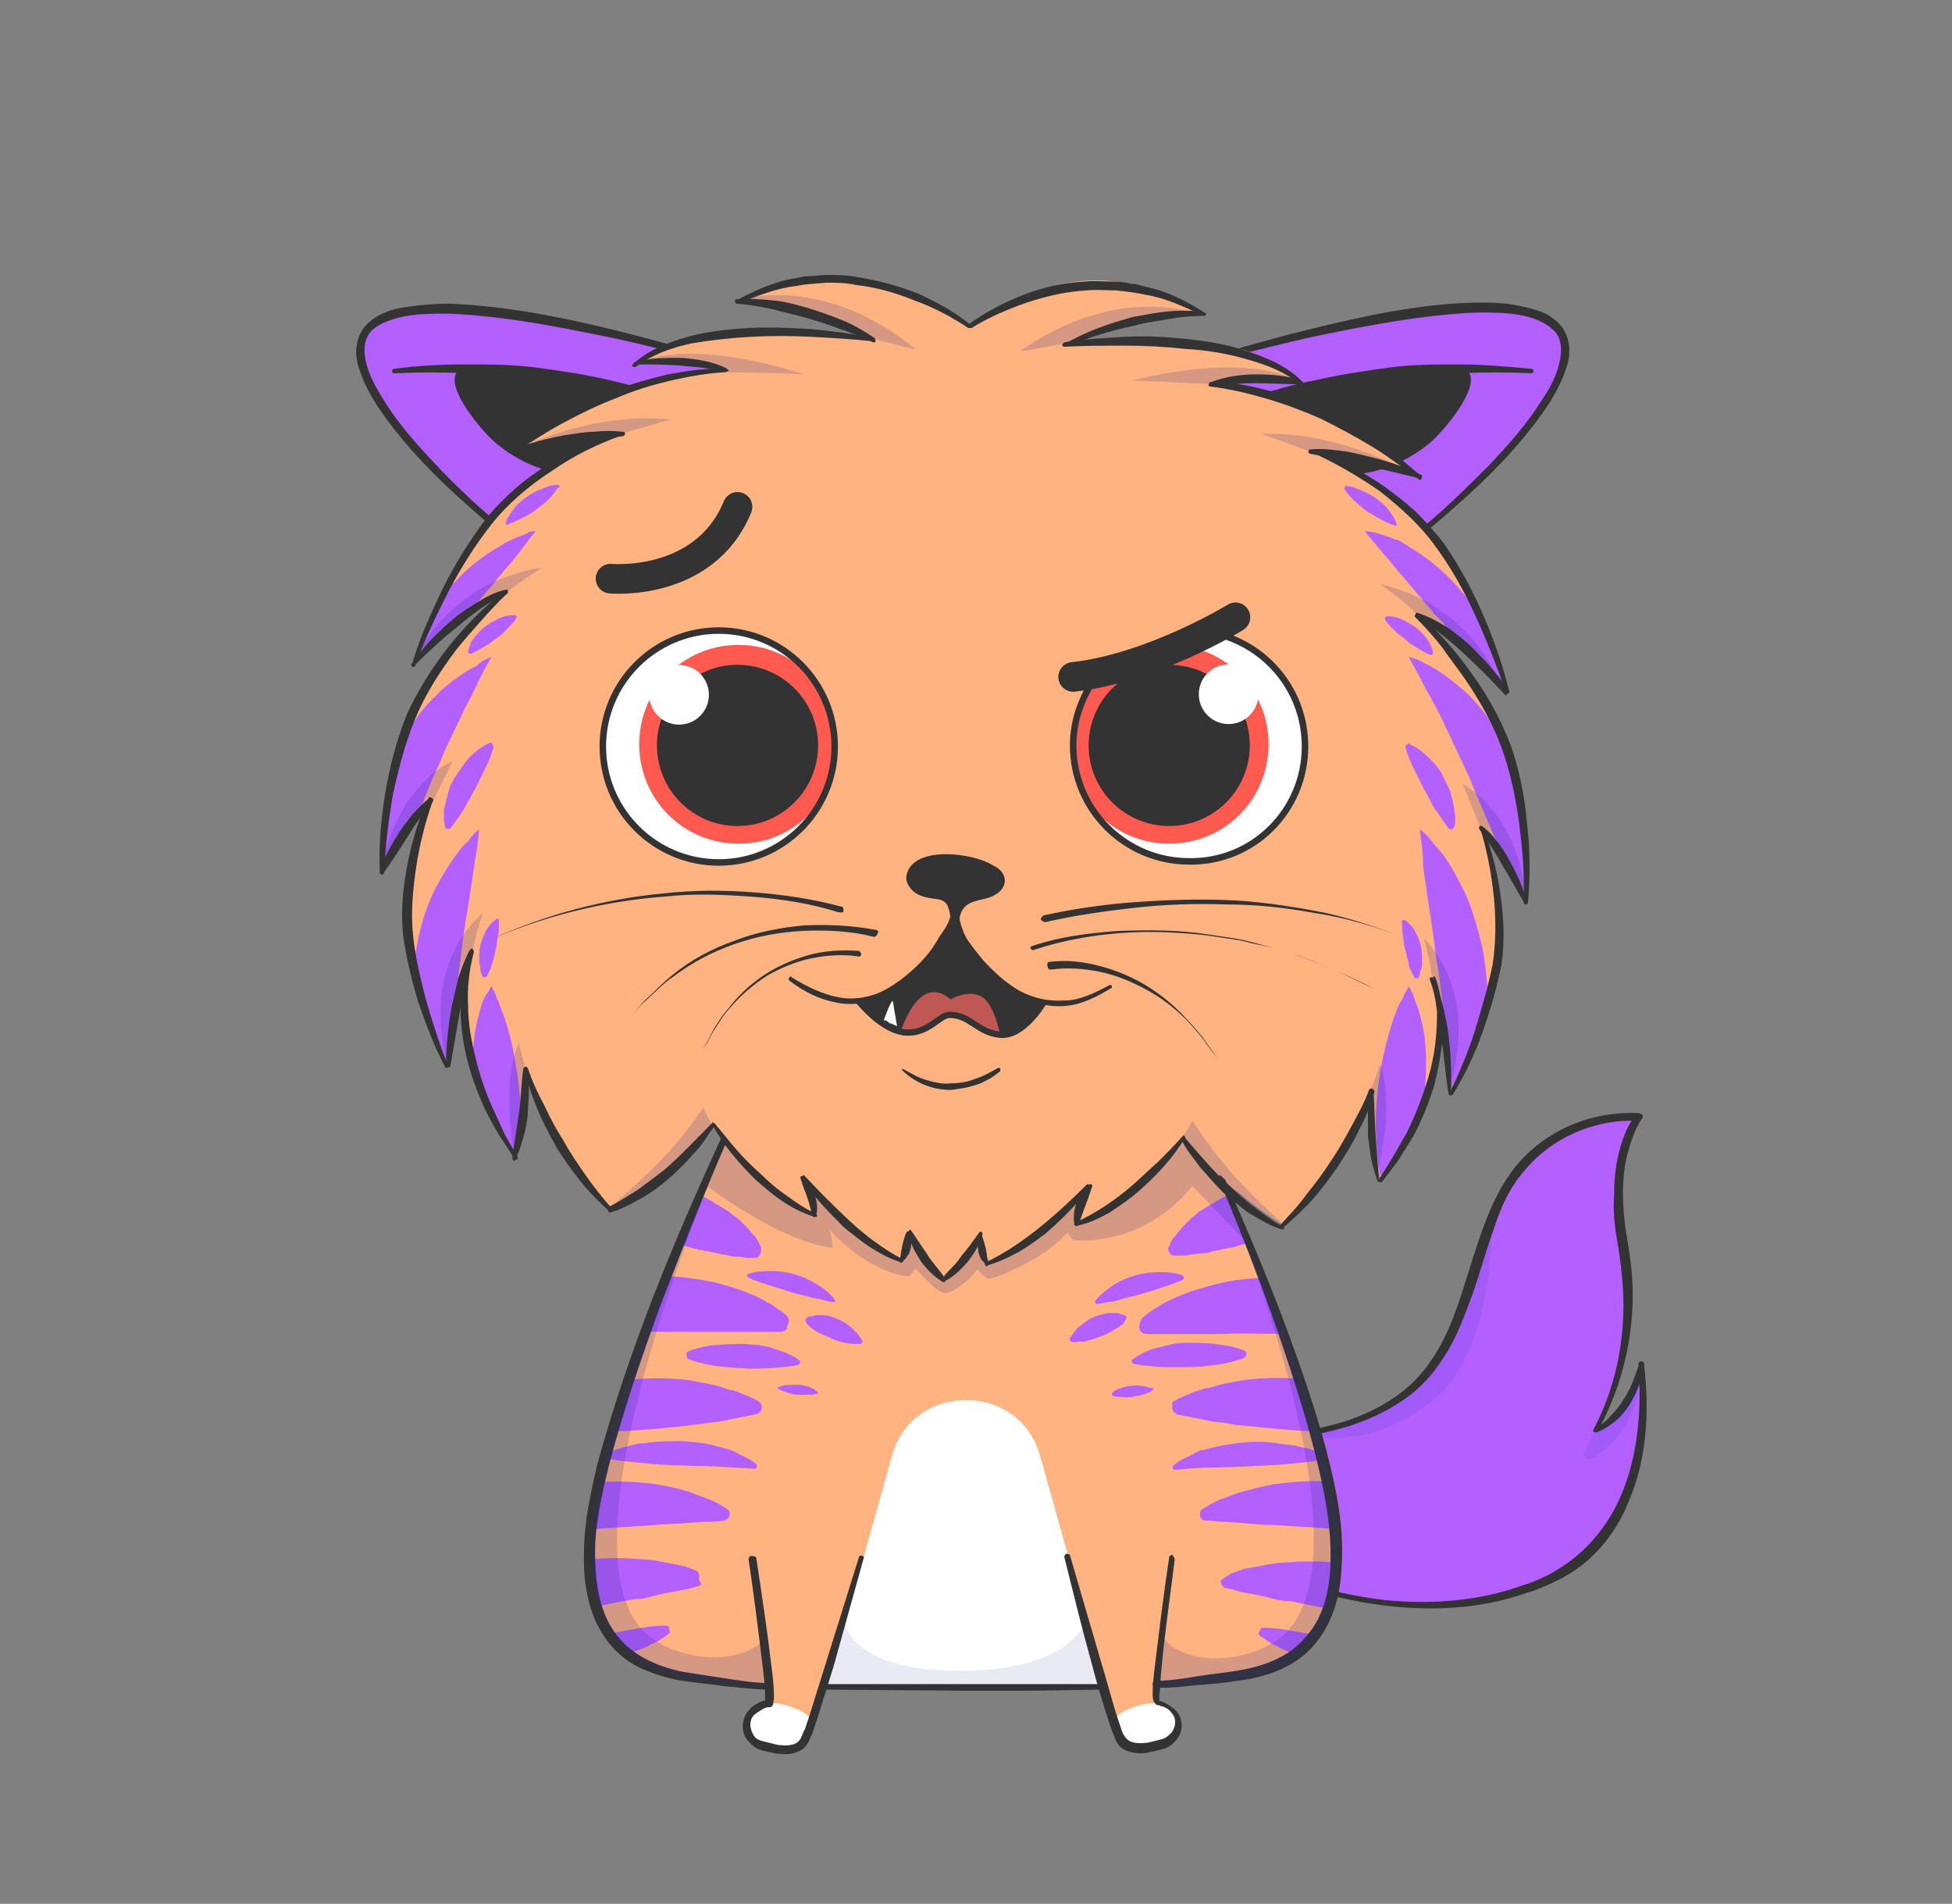 <?xml version="1.0" encoding="utf-8"?>
<!-- Generator: Adobe Illustrator 21.0.0, SVG Export Plug-In . SVG Version: 6.00 Build 0)  -->
<svg version="1.1" xmlns="http://www.w3.org/2000/svg" xmlns:xlink="http://www.w3.org/1999/xlink" x="0px" y="0px"
	 viewBox="0 0 176.8 172.4" style="enable-background:new 0 0 176.8 172.4;" xml:space="preserve">
<rect x="0" y="0" width="176.8" height="172.4" fill="#808080" stroke="none"/>
<style type="text/css">
	.st0{display:none;}
	.st1{display:inline;fill:#FD9994;}
	.st2{display:inline;fill:#FFFFFF;}
	.st3{display:inline;fill:none;stroke:#FFFFFF;stroke-width:2.236;stroke-miterlimit:10;}
	.st4{display:inline;}
	.st5{fill:none;stroke:#FFFFFF;stroke-width:2.236;stroke-miterlimit:10;}
	.st6{fill:#FFB380;}
	.st7{fill:#D2C3DB;}
	.st8{fill:#F9ECDC;}
	.st9{fill:#FFF58B;}
	.st10{fill:#F6BC60;}
	.st11{fill:#ECF784;}
	.st12{fill:#FFDEFF;}
	.st13{fill:#AED5D2;}
	.st14{fill:#F4BD9F;}
	.st15{fill:#B9DCFF;}
	.st16{fill:#D7FFFB;}
	.st17{fill:#81D8F7;}
	.st18{fill:#E57777;}
	.st19{fill:#D9FFDB;}
	.st20{opacity:0.1;}
	.st21{fill:#5CCDFF;}
	.st22{fill:none;}
	.st23{opacity:0.2;fill:#FFFFFF;}
	.st24{opacity:0.1;fill:#002CBF;}
	.st25{fill:#1A1A1A;}
	.st26{fill:#333333;}
	.st27{fill:#FFFFDE;}
	.st28{clip-path:url(#SVGID_4_);}
	.st29{fill:none;stroke:#333333;stroke-width:0.492;stroke-linecap:round;stroke-linejoin:round;stroke-miterlimit:10;}
	.st30{fill:#FFFFFF;}
	.st31{fill:none;stroke:#333333;stroke-width:0.854;stroke-miterlimit:10;}
	.st32{clip-path:url(#SVGID_6_);}
	.st33{fill:#FFD7B9;}
	.st34{fill:#F0FFFF;}
	.st35{clip-path:url(#SVGID_8_);}
	.st36{fill:#FF5C5C;}
	.st37{fill:none;stroke:#333333;stroke-width:0.466;stroke-linecap:round;stroke-linejoin:round;stroke-miterlimit:10;}
	.st38{fill:none;stroke:#333333;stroke-width:0.809;stroke-miterlimit:10;}
	.st39{clip-path:url(#SVGID_10_);}
	.st40{fill:none;stroke:#333333;stroke-width:0.738;stroke-linecap:round;stroke-linejoin:round;stroke-miterlimit:10;}
	.st41{fill:none;stroke:#333333;stroke-width:0.886;stroke-linecap:round;stroke-linejoin:round;stroke-miterlimit:10;}
	.st42{fill:none;stroke:#333333;stroke-width:2.685;stroke-linecap:round;stroke-linejoin:round;stroke-miterlimit:10;}
	.st43{fill:#72B5C4;}
	.st44{fill:#5E96A5;}
	.st45{fill:none;stroke:#FFFFFF;stroke-width:2.685;stroke-linecap:round;stroke-linejoin:round;stroke-miterlimit:10;}
	.st46{fill:none;stroke:#FFFFFF;stroke-width:1.294;stroke-linecap:round;stroke-linejoin:round;stroke-miterlimit:10;}
	.st47{fill:none;stroke:#FFFFFF;stroke-width:0.831;stroke-linecap:round;stroke-linejoin:round;stroke-miterlimit:10;}
	.st48{fill:#FF5C00;}
	.st49{fill:#00B4FF;}
	.st50{fill:#FF5592;}
	.st51{fill:#733FFF;}
	.st52{fill:#DDFF15;}
	.st53{fill:#BF5855;}
	.st54{fill:none;stroke:#333333;stroke-width:0.572;stroke-miterlimit:10;}
	.st55{fill:#C8F982;}
	.st56{fill:#AEF9C0;}
	.st57{fill:none;stroke:#FFFFFF;stroke-width:1.833;stroke-miterlimit:10;}
	.st58{fill:#9AF6F9;}
	.st59{fill:#FFACA2;}
	.st60{fill:#F9E582;}
	.st61{fill:#FFC08B;}
	.st62{fill:#EFEB6A;}
	.st63{fill:#EC987F;}
	.st64{fill:#B5FFCC;}
	.st65{fill:#FFEDA2;}
	.st66{fill:#CCE7CC;}
	.st67{fill:#ABE7AB;}
	.st68{fill:#A6A6A6;}
	.st69{clip-path:url(#SVGID_60_);}
	.st70{fill:none;stroke:#333333;stroke-width:0.471;stroke-linecap:round;stroke-linejoin:round;stroke-miterlimit:10;}
	.st71{fill:#FFEC55;}
	.st72{fill:none;stroke:#333333;stroke-width:0.818;stroke-miterlimit:10;}
	.st73{clip-path:url(#SVGID_62_);}
	.st74{clip-path:url(#SVGID_64_);}
	.st75{fill:#FF7A59;}
	.st76{clip-path:url(#SVGID_66_);}
	.st77{clip-path:url(#SVGID_68_);}
	.st78{fill:#B45FFF;}
	.st79{clip-path:url(#SVGID_70_);}
	.st80{opacity:0.2;fill:#002CBF;}
	.st81{fill:none;stroke:#333333;stroke-width:0.551;stroke-linecap:round;stroke-linejoin:round;stroke-miterlimit:10;}
	.st82{clip-path:url(#SVGID_72_);}
	.st83{fill:#EAA871;}
	.st84{fill:#FFD836;}
	.st85{fill:#FF846B;}
	.st86{fill:none;stroke:#333333;stroke-width:0.804;stroke-linecap:round;stroke-linejoin:round;stroke-miterlimit:10;}
	.st87{fill:#FEFF4A;}
	.st88{fill:none;stroke:#333333;stroke-width:0.764;stroke-linecap:round;stroke-linejoin:round;stroke-miterlimit:10;}
	.st89{fill:none;stroke:#333333;stroke-width:0.764;stroke-miterlimit:10;}
	.st90{fill:none;stroke:#333333;stroke-width:2.925;stroke-linecap:round;stroke-linejoin:round;stroke-miterlimit:10;}
	.st91{fill:none;stroke:#333333;stroke-width:0.945;stroke-linecap:round;stroke-linejoin:round;stroke-miterlimit:10;}
	.st92{fill:none;stroke:#333333;stroke-width:0.945;stroke-miterlimit:10;}
	.st93{fill:none;stroke:#333333;stroke-width:3.615;stroke-linecap:round;stroke-linejoin:round;stroke-miterlimit:10;}
	.st94{fill:none;stroke:#333333;stroke-width:0.623;stroke-miterlimit:10;}
	.st95{fill:none;stroke:#333333;stroke-width:0.778;stroke-linecap:round;stroke-linejoin:round;stroke-miterlimit:10;}
	.st96{fill:#FF712A;}
	.st97{fill:none;stroke:#333333;stroke-width:0.74;stroke-linecap:round;stroke-linejoin:round;stroke-miterlimit:10;}
	.st98{fill:none;stroke:#333333;stroke-width:0.74;stroke-miterlimit:10;}
	.st99{fill:none;stroke:#333333;stroke-width:2.829;stroke-linecap:round;stroke-linejoin:round;stroke-miterlimit:10;}
	.st100{fill:none;stroke:#333333;stroke-width:0.914;stroke-linecap:round;stroke-linejoin:round;stroke-miterlimit:10;}
	.st101{fill:none;stroke:#333333;stroke-width:0.914;stroke-miterlimit:10;}
	.st102{fill:none;stroke:#333333;stroke-width:3.498;stroke-linecap:round;stroke-linejoin:round;stroke-miterlimit:10;}
	.st103{fill:none;stroke:#333333;stroke-width:0.603;stroke-miterlimit:10;}
	.st104{fill:url(#SVGID_89_);}
	.st105{fill:url(#SVGID_90_);}
	.st106{fill:none;stroke:#333333;stroke-width:0.744;stroke-linecap:round;stroke-linejoin:round;stroke-miterlimit:10;}
	.st107{fill:none;stroke:#333333;stroke-width:0.893;stroke-linecap:round;stroke-linejoin:round;stroke-miterlimit:10;}
	.st108{clip-path:url(#SVGID_92_);fill:url(#SVGID_93_);}
	.st109{fill:url(#SVGID_94_);}
	.st110{fill:#52C5FF;}
	.st111{fill:none;stroke:#333333;stroke-width:0.637;stroke-linecap:round;stroke-linejoin:round;stroke-miterlimit:10;}
	.st112{fill:none;stroke:#333333;stroke-width:2.706;stroke-linecap:round;stroke-linejoin:round;stroke-miterlimit:10;}
	.st113{fill:none;stroke:#333333;stroke-width:0.576;stroke-miterlimit:10;}
	.st114{fill:none;stroke:#FFFFFF;stroke-width:1.304;stroke-linecap:round;stroke-linejoin:round;stroke-miterlimit:10;}
	.st115{fill:none;stroke:#FFFFFF;stroke-width:0.838;stroke-linecap:round;stroke-linejoin:round;stroke-miterlimit:10;}
	.st116{clip-path:url(#SVGID_96_);}
	.st117{opacity:0.2;fill:#2E3192;}
	.st118{fill:#FEFF78;}
	.st119{opacity:0.1;fill:#2E3192;}
	.st120{fill:#FF5A50;}
	.st121{fill:none;stroke:#333333;stroke-width:0.567;stroke-linecap:round;stroke-linejoin:round;stroke-miterlimit:10;}
	.st122{fill:none;stroke:#333333;stroke-width:2.579;stroke-linecap:round;stroke-linejoin:round;stroke-miterlimit:10;}
	.st123{fill:none;stroke:#333333;stroke-width:0.549;stroke-miterlimit:10;}
	.st124{clip-path:url(#SVGID_98_);}
	.st125{fill:#2AD2FF;}
	.st126{fill:none;stroke:#333333;stroke-width:0.243;stroke-miterlimit:10;}
	.st127{fill:#FFFFFF;stroke:#333333;stroke-width:0.487;stroke-linecap:round;stroke-linejoin:round;stroke-miterlimit:10;}
	.st128{clip-path:url(#SVGID_100_);}
	.st129{fill:url(#SVGID_101_);}
	.st130{opacity:0.4;fill:#FFFFFF;}
	.st131{fill:#FFDC48;}
	.st132{fill:none;stroke:#333333;stroke-width:0.584;stroke-linecap:round;stroke-linejoin:round;stroke-miterlimit:10;}
	.st133{fill:none;stroke:#333333;stroke-width:2.654;stroke-linecap:round;stroke-linejoin:round;stroke-miterlimit:10;}
	.st134{fill:#F0F462;}
	.st135{fill:url(#SVGID_102_);}
	.st136{fill:url(#SVGID_103_);}
	.st137{fill:#D1DADF;}
	.st138{fill:#57FFA3;}
	.st139{clip-path:url(#SVGID_105_);}
	.st140{clip-path:url(#SVGID_107_);}
	.st141{fill:#D0BBF9;}
	.st142{clip-path:url(#SVGID_109_);}
	.st143{fill:none;stroke:#333333;stroke-width:0.587;stroke-linecap:round;stroke-linejoin:round;stroke-miterlimit:10;}
	.st144{clip-path:url(#SVGID_111_);}
	.st145{fill:none;stroke:#333333;stroke-width:0.551;stroke-linecap:round;stroke-linejoin:round;stroke-miterlimit:10;}
	.st146{fill:#D1E9D3;}
	.st147{clip-path:url(#SVGID_113_);}
	.st148{fill:none;stroke:#333333;stroke-width:0.768;stroke-linecap:round;stroke-linejoin:round;stroke-miterlimit:10;}
	.st149{fill:none;stroke:#333333;stroke-width:0.768;stroke-miterlimit:10;}
	.st150{fill:none;stroke:#333333;stroke-width:2.94;stroke-linecap:round;stroke-linejoin:round;stroke-miterlimit:10;}
	.st151{clip-path:url(#SVGID_115_);}
	.st152{fill:#FF66F8;}
	.st153{fill:none;stroke:#333333;stroke-width:0.754;stroke-linecap:round;stroke-linejoin:round;stroke-miterlimit:10;}
	.st154{fill:none;stroke:#333333;stroke-width:0.905;stroke-linecap:round;stroke-linejoin:round;stroke-miterlimit:10;}
	.st155{fill:none;stroke:#333333;stroke-width:0.515;stroke-linecap:round;stroke-linejoin:round;stroke-miterlimit:10;}
	.st156{fill:none;stroke:#333333;stroke-width:0.603;stroke-linecap:round;stroke-linejoin:round;stroke-miterlimit:10;}
	.st157{fill:none;stroke:#333333;stroke-width:2.744;stroke-linecap:round;stroke-linejoin:round;stroke-miterlimit:10;}
	.st158{fill:#333333;stroke:#333333;stroke-width:1.029;stroke-linecap:round;stroke-linejoin:round;stroke-miterlimit:10;}
	.st159{fill:#FF5F2A;}
	.st160{fill:none;stroke:#333333;stroke-width:0.597;stroke-linecap:round;stroke-linejoin:round;stroke-miterlimit:10;}
	.st161{fill:#F9CC3E;}
	.st162{clip-path:url(#SVGID_121_);}
	.st163{fill:#70E1FF;}
	.st164{fill:none;stroke:#333333;stroke-width:0.572;stroke-linecap:round;stroke-linejoin:round;stroke-miterlimit:10;}
	.st165{fill:none;stroke:#333333;stroke-width:2.6;stroke-linecap:round;stroke-linejoin:round;stroke-miterlimit:10;}
	.st166{clip-path:url(#SVGID_123_);}
	.st167{fill:#8F61FF;}
	.st168{clip-path:url(#SVGID_125_);}
	.st169{clip-path:url(#SVGID_127_);}
	.st170{fill:#FFEBEB;}
	.st171{clip-path:url(#SVGID_129_);}
	.st172{clip-path:url(#SVGID_131_);}
	.st173{fill:#F47D62;}
	.st174{fill:none;stroke:#333333;stroke-width:0.719;stroke-linecap:round;stroke-linejoin:round;stroke-miterlimit:10;}
	.st175{fill:none;stroke:#333333;stroke-width:0.719;stroke-miterlimit:10;}
	.st176{fill:none;stroke:#333333;stroke-width:2.75;stroke-linecap:round;stroke-linejoin:round;stroke-miterlimit:10;}
	.st177{fill:#85ACB5;}
	.st178{clip-path:url(#SVGID_133_);}
	.st179{fill:#D5F2F7;}
	.st180{fill:#FF694A;}
	.st181{fill:none;stroke:#333333;stroke-width:0.569;stroke-linecap:round;stroke-linejoin:round;stroke-miterlimit:10;}
	.st182{fill:#FFDF15;}
	.st183{fill:none;stroke:#333333;stroke-width:0.667;stroke-linecap:round;stroke-linejoin:round;stroke-miterlimit:10;}
	.st184{fill:none;stroke:#333333;stroke-width:3.035;stroke-linecap:round;stroke-linejoin:round;stroke-miterlimit:10;}
	.st185{clip-path:url(#SVGID_135_);}
	.st186{clip-path:url(#SVGID_137_);}
	.st187{fill:none;stroke:#333333;stroke-width:0.525;stroke-linecap:round;stroke-linejoin:round;stroke-miterlimit:10;}
	.st188{fill:#FFD33A;}
	.st189{fill:none;stroke:#333333;stroke-width:2.798;stroke-linecap:round;stroke-linejoin:round;stroke-miterlimit:10;}
	.st190{fill:none;stroke:#333333;stroke-width:0.769;stroke-linecap:round;stroke-linejoin:round;stroke-miterlimit:10;}
	.st191{fill:none;stroke:#333333;stroke-width:0.596;stroke-miterlimit:10;}
	.st192{clip-path:url(#SVGID_143_);}
	.st193{fill:#FFE267;}
	.st194{clip-path:url(#SVGID_149_);}
	.st195{fill:#FFEEAA;}
	.st196{opacity:0.7;fill:url(#SVGID_152_);}
	.st197{fill:none;stroke:#333333;stroke-width:0.611;stroke-miterlimit:10;}
	.st198{clip-path:url(#SVGID_154_);}
	.st199{opacity:0.7;fill:url(#SVGID_157_);}
	.st200{fill:#EABBFC;}
	.st201{opacity:0.7;fill:url(#SVGID_160_);}
	.st202{opacity:0.7;fill:url(#SVGID_163_);}
	.st203{opacity:0.7;fill:url(#SVGID_166_);}
	.st204{opacity:0.7;fill:url(#SVGID_169_);}
	.st205{clip-path:url(#SVGID_171_);}
	.st206{fill:none;stroke:#333333;stroke-width:0.59;stroke-linecap:round;stroke-linejoin:round;stroke-miterlimit:10;}
	.st207{fill:none;stroke:#333333;stroke-width:2.683;stroke-linecap:round;stroke-linejoin:round;stroke-miterlimit:10;}
	.st208{fill:none;stroke:#333333;stroke-width:0.571;stroke-miterlimit:10;}
	.st209{clip-path:url(#SVGID_173_);}
	.st210{clip-path:url(#SVGID_175_);}
	.st211{clip-path:url(#SVGID_177_);}
	.st212{fill:#FFAFC3;}
	.st213{fill:#A0D3FF;}
	.st214{fill:none;stroke:#333333;stroke-width:0.726;stroke-linecap:round;stroke-linejoin:round;stroke-miterlimit:10;}
	.st215{fill:none;stroke:#333333;stroke-width:0.691;stroke-miterlimit:10;}
	.st216{fill:none;stroke:#333333;stroke-width:0.854;stroke-miterlimit:10;}
	.st217{fill:#333333;stroke:#333333;stroke-width:0.991;stroke-linecap:round;stroke-linejoin:round;stroke-miterlimit:10;}
	.st218{clip-path:url(#SVGID_179_);}
	.st219{clip-path:url(#SVGID_181_);}
	.st220{fill:#FD9994;}
	.st221{opacity:0.2;}
	.st222{fill:#2E3192;}
	.st223{display:inline;fill:#FF5B00;}
</style>
<g id="site">
</g>
<g id="kitties">
	<g>
		<g>
			<path class="st78" d="M148.4,101.1c0,0-9.1-1.9-14,11.2c-4.8,13-5,15.9-19.5,18.1l2,12.7c0,0,12.8,5.2,23.2,0.1
				c10.4-5,8.4-16.1,8.5-19.1c0-0.4-0.2,1.5-1.2,2.9c-1.2,1.7-2.9,2.8-2.5,2c2.3-4.3,2.8-13.2,2.8-13.2
				C146.6,109.9,146,103.4,148.4,101.1z"/>
			<path class="st24" d="M135.1,110.4c0,0,0.4,11.8-5.3,16.4c-6.1,4.9-11.6,3.1-11.6,3.1s7-1.1,10.4-4.7
				C133.2,120.2,135.1,110.4,135.1,110.4z"/>
			<g>
				<path class="st26" d="M148.4,101.5c-3.9-0.2-7.9,1.5-10.4,4.6c-1.3,1.5-2.1,3.3-2.7,5.2c-0.7,1.9-1.2,3.8-1.9,5.8
					c-0.7,1.9-1.4,3.9-2.5,5.6c-1.1,1.8-2.5,3.3-4.3,4.4c-1.7,1.1-3.7,1.9-5.7,2.4c-2,0.5-4,0.8-6,1c-0.1,0-0.2-0.1-0.2-0.2
					c0-0.1,0.1-0.2,0.2-0.2c2-0.2,4-0.6,5.9-1.1c1.9-0.5,3.8-1.3,5.4-2.4c1.7-1.1,3-2.6,4-4.3c1-1.7,1.7-3.6,2.3-5.5
					c0.6-1.9,1.2-3.9,1.9-5.8c0.7-1.9,1.6-3.8,2.9-5.4c2.7-3.3,6.9-5,11.1-4.8c0.2,0,0.4,0.2,0.3,0.4
					C148.8,101.3,148.6,101.5,148.4,101.5L148.4,101.5z"/>
			</g>
			<g>
				<path class="st26" d="M148.9,123.5c0.5,4.2,0.3,8.6-1.4,12.5c-0.8,2-2,3.8-3.7,5.3c-0.8,0.7-1.7,1.3-2.7,1.8c-1,0.5-2,0.9-3,1.2
					c-4,1.4-8.4,1.6-12.6,1.1c-4.2-0.5-8.3-1.7-12.1-3.7c-0.1,0-0.1-0.2-0.1-0.2c0-0.1,0.2-0.1,0.2-0.1l0,0c3.7,1.9,7.8,3,12,3.5
					c4.1,0.4,8.4,0.1,12.3-1.3c4-1.2,7.2-4.1,8.9-7.9c1.7-3.8,2-8.1,1.7-12.2c0-0.1,0.1-0.2,0.2-0.2
					C148.8,123.3,148.9,123.4,148.9,123.5z"/>
			</g>
			<g>
				<path class="st26" d="M148.7,101.3c-0.6,0.9-1,2.1-1.3,3.2c-0.3,1.2-0.4,2.4-0.4,3.6c0,1.2,0.1,2.4,0.3,3.6
					c0.2,1.2,0.4,2.4,0.5,3.6c0.4,4.9-0.7,10-3.1,14.3c-0.1,0.1-0.2,0.1-0.3,0.1c-0.1,0-0.1-0.2-0.1-0.2c2.3-4.3,3.1-9.3,2.6-14
					c-0.1-1.2-0.3-2.4-0.5-3.6c-0.2-1.2-0.3-2.5-0.2-3.7c0-1.2,0.1-2.5,0.4-3.7c0.3-1.2,0.7-2.4,1.5-3.5c0.1-0.2,0.3-0.2,0.5-0.1
					C148.8,100.9,148.9,101.1,148.7,101.3L148.7,101.3z"/>
			</g>
			<g>
				<path class="st26" d="M148.9,123.5c-0.1,1.3-0.6,2.5-1.3,3.7c-0.4,0.6-0.8,1.1-1.3,1.5c-0.5,0.4-1.1,0.8-1.7,1
					c-0.1,0-0.2,0-0.2-0.1c0-0.1,0-0.2,0.1-0.2l0,0c0.5-0.4,1-0.7,1.4-1.2c0.4-0.4,0.8-0.9,1.1-1.4c0.7-1,1.1-2.2,1.5-3.4l0,0
					c0-0.1,0.1-0.2,0.2-0.1C148.9,123.3,148.9,123.4,148.9,123.5z"/>
			</g>
			<path class="st24" d="M144.4,129.6l-0.9,1.9c-0.2,0.4,0.2,0.8,0.6,0.6c1.6-0.9,4.2-3,4.5-8C148.6,124.1,147.2,128.8,144.4,129.6z
				"/>
		</g>
		<path class="st78" d="M44.8,47.6c0,0-40.3-33.2,25.4-13.4"/>
		<path class="st78" d="M129.5,47.6c0,0,40.3-33.2-25.4-13.4L129.5,47.6z"/>
		<g>
			<g>
				<path class="st26" d="M44.7,47.8c-3.9-3.3-7.6-6.7-10.5-11c-0.7-1.1-1.3-2.2-1.7-3.5c-0.2-0.6-0.3-1.3-0.2-2
					c0.1-0.7,0.4-1.4,0.9-1.9c0.5-0.5,1.1-0.9,1.7-1.1c0.6-0.3,1.3-0.4,1.9-0.5c1.3-0.2,2.6-0.3,3.9-0.3c5.1,0.2,10.1,1.2,15,2.4
					c4.9,1.2,9.8,2.7,14.6,4.2c0.1,0,0.2,0.1,0.1,0.2c0,0.1-0.1,0.1-0.2,0.1c-4.9-1.4-9.7-2.7-14.7-3.8c-2.5-0.5-4.9-1-7.4-1.4
					c-2.5-0.4-5-0.7-7.5-0.8c-1.2,0-2.5,0-3.7,0.2c-1.2,0.2-2.4,0.6-3.2,1.3c-0.8,0.8-0.8,2-0.5,3.1c0.3,1.1,0.9,2.2,1.6,3.3
					c1.3,2.1,3,4,4.7,5.8c1.7,1.8,3.6,3.6,5.5,5.2l0,0c0.1,0.1,0.1,0.3,0,0.4C44.9,47.8,44.8,47.9,44.7,47.8z"/>
			</g>
			<g>
				<path class="st26" d="M61.3,36.4c-2.1-0.5-4.2-0.9-6.3-1.3c-2.1-0.3-4.2-0.6-6.4-0.8c-2.1-0.2-4.3-0.4-6.4-0.5
					c-2.1-0.1-4.3-0.1-6.5,0c-0.1,0-0.2-0.1-0.2-0.2c0-0.1,0.1-0.2,0.2-0.2c2.2-0.3,4.3-0.4,6.5-0.4c2.2,0,4.3,0,6.5,0.3
					c2.2,0.3,4.3,0.6,6.4,1.1c2.1,0.5,4.2,1,6.3,1.7c0.1,0,0.1,0.1,0.1,0.2C61.4,36.3,61.4,36.4,61.3,36.4z"/>
			</g>
			<path class="st26" d="M50.4,42.8c0.6,0.1,1.3,0.2,1.9,0.1c0.6-0.1,1.1-0.5,1.6-0.9c2.1-1.4,4.1-3,6.1-4.5
				c0.3-0.2,0.6-0.5,0.5-0.9c0-0.2,3.9,0.5,1-0.3c-1.1-0.3-3.3-1.1-4.3-1.3c-4.6-0.8-9.3-1.5-13.9-1.8c-5-0.4,0.2,5.8,1.7,7
				C46.6,41.5,48.4,42.4,50.4,42.8z"/>
		</g>
		<g>
			<g>
				<path class="st26" d="M129.4,47.3c1.9-1.6,3.7-3.4,5.5-5.2c1.7-1.8,3.4-3.7,4.7-5.8c0.7-1,1.3-2.1,1.6-3.3
					c0.3-1.1,0.3-2.4-0.5-3.1c-0.8-0.8-2-1.2-3.2-1.4c-1.2-0.2-2.4-0.2-3.7-0.2c-2.5,0.1-5,0.4-7.5,0.8c-2.5,0.4-5,0.9-7.4,1.4
					c-4.9,1.1-9.8,2.4-14.7,3.8c-0.1,0-0.2,0-0.2-0.1c0-0.1,0-0.2,0.1-0.2c4.8-1.5,9.7-3,14.6-4.2c4.9-1.2,9.9-2.3,15-2.4
					c1.3,0,2.6,0,3.9,0.3c0.6,0.1,1.3,0.3,1.9,0.5c0.6,0.2,1.2,0.6,1.7,1.1c0.5,0.5,0.8,1.2,0.9,1.9c0.1,0.7,0,1.4-0.2,2
					c-0.4,1.3-1,2.4-1.7,3.5c-2.9,4.3-6.6,7.7-10.5,11c-0.1,0.1-0.3,0.1-0.4,0C129.2,47.6,129.2,47.4,129.4,47.3L129.4,47.3z"/>
			</g>
			<g>
				<path class="st26" d="M113,36.1c2.1-0.7,4.1-1.3,6.3-1.7c2.1-0.5,4.3-0.8,6.4-1.1c2.2-0.3,4.3-0.3,6.5-0.3
					c2.2,0,4.3,0.2,6.5,0.4c0.1,0,0.2,0.1,0.2,0.2c0,0.1-0.1,0.2-0.2,0.2c-2.2-0.1-4.3-0.1-6.5,0c-2.1,0.1-4.3,0.3-6.4,0.5
					c-2.1,0.2-4.3,0.5-6.4,0.8c-2.1,0.4-4.2,0.8-6.3,1.3c-0.1,0-0.1,0-0.2-0.1C112.9,36.2,112.9,36.1,113,36.1z"/>
			</g>
			<path class="st26" d="M123.9,42.8c-0.6,0.1-1.3,0.2-1.9,0.1c-0.6-0.1-1.1-0.5-1.6-0.9c-2.1-1.4-4.1-3-6.1-4.5
				c-0.3-0.2-0.6-0.5-0.5-0.9c0-0.2,0.2-0.3,0.3-0.4c0.8-0.8,2-1,3.1-1.2c4.6-0.8,9.3-1.5,13.9-1.8c5-0.4-0.2,5.8-1.7,7
				C127.8,41.5,125.9,42.4,123.9,42.8z"/>
		</g>
		<path class="st6" d="M138.1,81.2c0,0,1.3-5.7-1.6-13.8c-1.7-4.7-5.4-8.8-8.1-11.7c0,0,4.6,2.7,7.7,6.4c0,0-2.2-9.4-7.6-15
			c-4.7-4.8-9.3-6.1-9.3-6.1s5.9,0.9,9,1.9c0,0-2.3-2.9-9.1-5.7c-6.7-2.9-9.1-2.5-9.1-2.5s3-1,7.2-0.5c0,0-1.7-2.3-7.3-3.1
			c-5.6-0.8-12.9,0.1-12.9,0.1s4.3-2.7,11.3-3.1c0,0-3.8-2.9-9.6-2.7c-5.8,0.2-10.8,4.1-10.8,4.1s-5.3-3.4-10.2-4.1
			c-4.8-0.7-9,0.7-10.4,1.7c0,0,6.9,0.6,11.3,3.3c0,0-6.7-0.7-11.2-0.4c-4.5,0.3-7.7,1-9.5,2.7c0,0,4.9-0.2,7,0.6
			c0,0-7.5,1.4-11.1,3.2c-3.5,1.7-4.9,2.3-6.7,4c0,0,6.3-1.2,8.4-1.3c0,0-6.8,3.5-9.3,6.2c-2.5,2.7-5.1,6.4-6.2,9
			c-1.1,2.5-2.2,5-2.2,5s5.1-4.8,7.4-5.6c0,0-5.1,5.4-6.5,8c-1,1.9-3.1,5.7-4,12.3c-0.5,3.7-0.1,4.1-0.2,4.4
			c0.2-0.4,3.2-5.1,4.3-5.6c0,0-2.2,7-1.8,11.8c0.4,5.4,3.4,11.4,3.4,11.4s0.9-6.1,1.5-7.1c0,0-0.3,4.1,1.2,8.9
			c1.5,4.8,3.4,6.6,3.4,6.6s0.5-0.4,0.8-3.5l0.5-3.6c0,0,1.7,4.4,3.9,7.8c2.2,3.4,3.4,4.2,3.4,4.2s5.3-2.8,9.4-7.7l1,1.7
			c-1.3,3.8-6.5,15.1-8.8,22.2c-2.9,8.7-4.7,14.3-2.6,20s8.1,6.7,15.6,7l0.1,1.5c0,0-3,1.1-1.8,2.9c1.2,1.9,4.1,1.7,4.7,0.9
			c0.6-0.8,2.1-5.4,2.1-5.4l10.5,0.1l12.7-0.1h2.1c0,0,1.2,5.1,2,5.5c0.8,0.4,3.4,0.2,3.9-0.3c0.5-0.5,1.1-1.7,0.4-2.5
			c-0.7-0.8-1.5-1.2-1.5-1.2l-0.1-1.4c0,0,7.8-0.3,10.5-1.5c2.6-1.1,5.2-4.8,5.6-6.8c0.4-2,0.4-6-0.1-7.9c-0.6-1.9-2.5-9.2-2.5-9.2
			l-3.2-10.1l-3.8-9.3c0.2-0.8,1.5,1.1,5,3.2c0,0,6.4-6.1,8-11.7c0,0,0,5.2,0.8,7.6c0,0,3.1-3.2,4.7-9.6c0.7-2.9,0.6-5.1,0.7-5.9
			l1.1,7.5c0,0,3.5-7.1,4.3-12.6c0.6-4.1-1.5-11-1.5-11S136.2,77.2,138.1,81.2z"/>
		<g>
			<defs>
				<path id="SVGID_172_" d="M138.1,81.2c0,0,1.3-5.7-1.6-13.8c-1.7-4.7-5.4-8.8-8.1-11.7c0,0,4.6,2.7,7.7,6.4c0,0-2.2-9.4-7.6-15
					c-4.7-4.8-9.3-6.1-9.3-6.1s5.9,0.9,9,1.9c0,0-2.3-2.9-9.1-5.7c-6.7-2.9-9.1-2.5-9.1-2.5s3-1,7.2-0.5c0,0-1.7-2.3-7.3-3.1
					c-5.6-0.8-12.9,0.1-12.9,0.1s4.3-2.7,11.3-3.1c0,0-3.8-2.9-9.6-2.7c-5.8,0.2-10.8,4.1-10.8,4.1s-5.3-3.4-10.2-4.1
					c-4.8-0.7-9,0.7-10.4,1.7c0,0,6.9,0.6,11.3,3.3c0,0-6.7-0.7-11.2-0.4c-4.5,0.3-7.7,1-9.5,2.7c0,0,4.9-0.2,7,0.6
					c0,0-7.5,1.4-11.1,3.2c-3.5,1.7-4.9,2.3-6.7,4c0,0,6.3-1.2,8.4-1.3c0,0-6.8,3.5-9.3,6.2c-2.5,2.7-5.1,6.4-6.2,9
					c-1.1,2.5-2.2,5-2.2,5s5.1-4.8,7.4-5.6c0,0-5.1,5.4-6.5,8c-1,1.9-3.1,5.7-4,12.3c-0.5,3.7-0.1,4.1-0.2,4.4
					c0.2-0.4,3.2-5.1,4.3-5.6c0,0-2.2,7-1.8,11.8c0.4,5.4,3.4,11.4,3.4,11.4s0.9-6.1,1.5-7.1c0,0-0.3,4.1,1.2,8.9
					c1.5,4.8,3.4,6.6,3.4,6.6s0.5-0.4,0.8-3.5l0.5-3.6c0,0,1.7,4.4,3.9,7.8c2.2,3.4,3.4,4.2,3.4,4.2s5.3-2.8,9.4-7.7l1,1.7
					c-1.3,3.8-6.5,15.1-8.8,22.2c-2.9,8.7-4.7,14.3-2.6,20s8.1,6.7,15.6,7l0.1,1.5c0,0-3,1.1-1.8,2.9c1.2,1.9,4.1,1.7,4.7,0.9
					c0.6-0.8,2.1-5.4,2.1-5.4l10.5,0.1l12.7-0.1h2.1c0,0,1.2,5.1,2,5.5c0.8,0.4,3.4,0.2,3.9-0.3c0.5-0.5,1.1-1.7,0.4-2.5
					c-0.7-0.8-1.5-1.2-1.5-1.2l-0.1-1.4c0,0,7.8-0.3,10.5-1.5c2.6-1.1,5.2-4.8,5.6-6.8c0.4-2,0.4-6-0.1-7.9
					c-0.6-1.9-2.5-9.2-2.5-9.2l-3.2-10.1l-3.8-9.3c0.2-0.8,1.5,1.1,5,3.2c0,0,6.4-6.1,8-11.7c0,0,0,5.2,0.8,7.6c0,0,3.1-3.2,4.7-9.6
					c0.7-2.9,0.6-5.1,0.7-5.9l1.1,7.5c0,0,3.5-7.1,4.3-12.6c0.6-4.1-1.5-11-1.5-11S136.2,77.2,138.1,81.2z"/>
			</defs>
			<clipPath id="SVGID_2_">
				<use xlink:href="#SVGID_172_"  style="overflow:visible;"/>
			</clipPath>
			<g style="clip-path:url(#SVGID_2_);">
				<g>
					<g>
						<path class="st78" d="M68.9,112.9c-0.1-0.3-0.2-0.4-0.3-0.6c-0.1-0.2-0.2-0.4-0.4-0.5c-0.2-0.3-0.5-0.6-0.8-0.9
							c-0.3-0.3-0.6-0.6-0.9-0.8c-0.2-0.1-0.3-0.2-0.5-0.4c-0.2-0.1-0.3-0.2-0.5-0.3c-0.2-0.1-0.3-0.2-0.5-0.3
							c-0.2-0.1-0.3-0.2-0.5-0.3c-0.3-0.2-0.7-0.4-1-0.5c-0.3-0.2-0.7-0.3-1-0.4l-0.5-0.2l-0.2-0.1c-0.9,1.4-1.9,2.9-3,4
							c0.1,0,0.1,0.1,0.2,0.1l1,0.4l0.5,0.2l0.5,0.2c0.3,0.1,0.6,0.2,1,0.3c0.3,0.1,0.6,0.2,1,0.3c0.2,0,0.3,0.1,0.5,0.1
							c0.2,0,0.3,0.1,0.5,0.1c0.2,0,0.3,0.1,0.5,0.1c0.2,0,0.3,0.1,0.5,0.1c0.3,0.1,0.7,0.1,1,0.2c0.3,0.1,0.7,0.1,1,0.1l0.5,0.1
							l0.3,0l0.1,0l0.1,0c0,0,0,0,0.1,0l0.4,0c0.1,0,0.1,0,0.2-0.1C68.9,113.6,69,113.2,68.9,112.9z"/>
						<path class="st78" d="M70.8,120.6c-0.3,0-0.6,0-0.9,0l-0.9,0c-0.6,0-1.1,0-1.7,0l-3.3,0c-2.2,0-4.3,0-6.4,0
							c-1.1,0-2.1,0.1-3.2,0.1c-0.5,0-1.1,0-1.6,0.1c-0.3,0-0.5,0-0.8,0c-0.3,0-0.5,0-0.8,0.1l-1.6,0.1c-0.5,0.1-1.1,0.1-1.7,0.1
							c-0.3,0-0.6,0-0.9,0.1c-0.3,0-0.6,0.1-0.9,0.1c-0.3,0-0.6,0-0.9,0.1c-0.3,0-0.6,0-0.9,0c0.2-0.2,0.4-0.4,0.6-0.7
							c0.2-0.2,0.4-0.4,0.7-0.6c0.2-0.2,0.5-0.4,0.7-0.6c0.1-0.1,0.2-0.2,0.4-0.3l0.4-0.3c1-0.7,2.1-1.2,3.2-1.7
							c1.1-0.5,2.3-0.8,3.5-1.1c1.2-0.3,2.4-0.4,3.6-0.5c2.4-0.2,4.8,0,7.2,0.5c1.2,0.3,2.3,0.6,3.4,1.1c0.6,0.2,1.1,0.5,1.6,0.8
							c0.3,0.1,0.5,0.3,0.8,0.5c0.3,0.2,0.5,0.3,0.8,0.6c0.3,0.2,0.3,0.7,0.1,1C71.3,120.5,71.1,120.5,70.8,120.6L70.8,120.6z"/>
						<path class="st78" d="M68.3,128.1c-0.5,0.1-1,0.2-1.5,0.3c-0.5,0.1-1,0.2-1.5,0.3c-0.5,0.1-1,0.1-1.5,0.2
							c-0.5,0.1-1,0.1-1.5,0.2c-2,0.2-3.9,0.4-5.8,0.5l-0.7,0l-0.4,0c-0.1,0-0.2,0-0.4,0c-0.5,0-1,0.1-1.5,0.1c-0.5,0-1,0.1-1.5,0.1
							c-0.2,0-0.5,0-0.7,0l-0.7,0c-2,0-4,0.2-6.2,0c0.4-0.4,0.8-0.7,1.2-1.1c0.2-0.2,0.4-0.3,0.7-0.5c0.2-0.1,0.5-0.3,0.7-0.4
							c0.5-0.3,0.9-0.5,1.4-0.8c0.5-0.2,1-0.4,1.5-0.6c0.2-0.1,0.5-0.2,0.7-0.3c0.3-0.1,0.5-0.2,0.8-0.2c0.3-0.1,0.5-0.2,0.8-0.2
							c0.3-0.1,0.5-0.2,0.8-0.2c0.5-0.1,1-0.2,1.6-0.3c0.5-0.1,1-0.2,1.6-0.2c2.1-0.2,4.2-0.3,6.3,0c0.5,0.1,1,0.2,1.6,0.3
							c0.5,0.1,1,0.2,1.5,0.4c0.3,0.1,0.5,0.2,0.8,0.2c0.3,0.1,0.5,0.2,0.8,0.3c0.5,0.2,1,0.4,1.5,0.7c0.3,0.2,0.4,0.6,0.2,0.9
							C68.7,128,68.5,128.1,68.3,128.1L68.3,128.1z"/>
						<path class="st78" d="M65.6,137.7c-0.5,0.1-1.1,0.1-1.6,0.1c-0.5,0-1.1,0.1-1.6,0.1c-1.1,0.1-2.1,0.1-3.1,0.2l-3.1,0.2
							l-3.1,0.2c-1,0.1-2,0.1-3.1,0.2l-3.1,0.2c-1,0.1-2.1,0.2-3.2,0.3c-0.5,0-1.1,0.1-1.6,0.1c-0.6,0-1.1,0.1-1.7,0.1
							c0.2-0.2,0.4-0.4,0.6-0.6c0.2-0.2,0.4-0.4,0.7-0.5c0.2-0.2,0.5-0.3,0.7-0.5c0.1-0.1,0.2-0.2,0.4-0.2l0.4-0.2
							c1-0.6,2-1.1,3-1.5c2.1-0.8,4.3-1.3,6.5-1.6c2.2-0.2,4.5-0.2,6.7,0.1c1.1,0.2,2.2,0.4,3.3,0.8c0.5,0.2,1.1,0.4,1.6,0.6
							c0.5,0.2,1,0.5,1.5,0.8c0.3,0.2,0.4,0.5,0.2,0.8C66,137.5,65.8,137.6,65.6,137.7L65.6,137.7z"/>
						<path class="st78" d="M63.3,143.6c-0.5,0.2-1,0.3-1.6,0.4c-0.5,0.1-1,0.2-1.6,0.3l-0.8,0.2l-0.8,0.2c-0.3,0.1-0.5,0.1-0.8,0.1
							c-0.3,0-0.5,0.1-0.8,0.1c-0.5,0.1-1,0.2-1.5,0.3c-0.5,0.1-1,0.2-1.5,0.3c-0.5,0.1-1,0.2-1.5,0.3l-0.4,0.1l-0.4,0.1L51,146
							l-0.8,0.1c-0.3,0-0.5,0.1-0.8,0.1c-0.5,0.1-1,0.2-1.5,0.2c-0.5,0.1-1,0.2-1.5,0.2c-0.3,0-0.5,0.1-0.8,0.1
							c-0.3,0-0.5,0.1-0.8,0.1c-0.3,0-0.5,0.1-0.8,0.1l-0.4,0l-0.2,0l-0.2,0c-0.5,0.1-1,0.1-1.6,0.2c-0.3,0-0.5,0.1-0.8,0.1
							c-0.3,0-0.5,0.1-0.8,0.1c-0.5,0.1-1.1,0.1-1.7,0.1c0.4-0.4,0.8-0.8,1.3-1.1c0.2-0.2,0.4-0.3,0.7-0.5c0.1-0.1,0.2-0.2,0.3-0.2
							l0.3-0.2c0.5-0.3,0.9-0.6,1.4-0.9c0.5-0.3,1-0.5,1.5-0.7c0.3-0.1,0.5-0.2,0.8-0.3c0.1-0.1,0.3-0.1,0.4-0.2l0.4-0.1
							c0.5-0.2,1-0.4,1.6-0.6c0.5-0.2,1.1-0.3,1.6-0.5c0.3-0.1,0.5-0.1,0.8-0.2l0.8-0.2c0.5-0.1,1.1-0.2,1.6-0.3
							c0.5-0.1,1.1-0.1,1.6-0.2c0.5,0,1.1-0.1,1.6-0.1c0.5,0,1.1,0,1.6,0c0.5,0,1.1,0.1,1.6,0.1c0.5,0,1.1,0.1,1.6,0.2
							c0.5,0.1,1.1,0.2,1.6,0.3c0.3,0.1,0.5,0.1,0.8,0.2c0.3,0.1,0.5,0.2,0.8,0.3c0.3,0.1,0.4,0.5,0.3,0.8
							C63.6,143.5,63.5,143.6,63.3,143.6L63.3,143.6z"/>
						<path class="st78" d="M60.6,147.9c-0.2,0.2-0.5,0.4-0.7,0.5c-0.2,0.2-0.5,0.3-0.7,0.4c-0.3,0.1-0.5,0.3-0.8,0.4
							c-0.3,0.1-0.5,0.2-0.8,0.3c-1.1,0.4-2.1,0.7-3.3,1c-0.6,0.1-1.1,0.2-1.7,0.3c-0.3,0-0.6,0-0.9,0.1c-0.1,0-0.3,0-0.4,0l-0.4,0
							c-0.3,0-0.6,0-0.9,0c-0.3,0-0.6-0.1-0.9-0.1c-0.1,0-0.3,0-0.4-0.1c-0.1,0-0.3-0.1-0.4-0.1c-0.3-0.1-0.6-0.1-0.9-0.2
							c1.1-0.5,2.1-0.8,3.2-1.2c1.1-0.3,2.1-0.6,3.2-0.9c1.1-0.3,2.1-0.5,3.2-0.7c1.1-0.2,2.2-0.4,3.3-0.4l0,0
							c0.2,0,0.3,0.1,0.3,0.3C60.7,147.8,60.7,147.9,60.6,147.9z"/>
						<path class="st78" d="M55,131.6c0.5-0.3,1.1-0.4,1.7-0.6l0.4-0.1c0.1,0,0.3-0.1,0.4-0.1c0.3-0.1,0.6-0.1,0.9-0.1
							c1.1-0.2,2.3-0.2,3.5-0.2c1.2,0.1,2.3,0.2,3.5,0.6c0.1,0,0.3,0.1,0.4,0.1c0.1,0,0.3,0.1,0.4,0.1c0.1,0.1,0.3,0.1,0.4,0.2
							l0.4,0.2c0.1,0.1,0.3,0.1,0.4,0.2l0.2,0.1c0.1,0,0.1,0.1,0.2,0.1c0.3,0.2,0.5,0.3,0.7,0.5c0.1,0.1,0.1,0.2,0,0.3
							c0,0.1-0.1,0.1-0.2,0.1l0,0c-1.2-0.1-2.2-0.1-3.3-0.2l-3.3-0.1c-1.1,0-2.2-0.1-3.3-0.2c-1.1-0.1-2.2-0.2-3.4-0.4l0,0
							c-0.2,0-0.3-0.2-0.3-0.4C54.9,131.7,54.9,131.6,55,131.6z"/>
						<path class="st78" d="M62.3,122.4c0.4-0.2,0.8-0.3,1.3-0.4c0.4-0.1,0.8-0.2,1.3-0.2c0.8-0.1,1.7-0.1,2.5-0.1
							c0.4,0,0.8,0.1,1.3,0.1c0.4,0.1,0.8,0.1,1.3,0.3c0.4,0.1,0.8,0.3,1.2,0.4c0.2,0.1,0.4,0.2,0.6,0.3c0.2,0.1,0.4,0.2,0.6,0.4
							c0.1,0.1,0.1,0.2,0,0.3c0,0-0.1,0.1-0.1,0.1l0,0c-0.9,0.2-1.7,0.2-2.5,0.3c-0.8,0-1.6,0.1-2.4,0c-0.8,0-1.6-0.1-2.5-0.2
							c-0.8-0.1-1.6-0.3-2.5-0.6c-0.2-0.1-0.2-0.3-0.2-0.4C62.1,122.5,62.2,122.5,62.3,122.4z"/>
						<path class="st78" d="M70.5,125.6c0.3-0.1,0.6-0.2,1-0.2c0.3,0,0.6,0,0.9,0c0.3,0,0.6,0.1,0.9,0.2c0.3,0.1,0.6,0.3,0.8,0.5
							c0,0,0,0.1,0,0.1c0,0,0,0-0.1,0l0,0c-0.3,0.1-0.6,0.1-0.9,0.1c-0.3,0-0.6,0-0.9,0c-0.3,0-0.6-0.1-0.9-0.2
							c-0.3-0.1-0.6-0.2-0.9-0.4l0,0C70.4,125.8,70.4,125.7,70.5,125.6C70.4,125.6,70.4,125.6,70.5,125.6z"/>
						<path class="st78" d="M67.7,115.4c0.7-0.3,1.4-0.3,2.2-0.3c0.7,0,1.4,0.1,2.1,0.3c0.7,0.2,1.3,0.5,2,0.9
							c0.6,0.4,1.2,0.8,1.6,1.4c0.1,0.1,0,0.2,0,0.2c0,0-0.1,0-0.1,0l0,0c-0.4,0-0.7-0.1-1-0.2c-0.3-0.1-0.7-0.1-1-0.2
							c-0.6-0.2-1.3-0.3-1.9-0.5c-0.6-0.2-1.2-0.4-1.9-0.6c-0.6-0.2-1.3-0.4-1.9-0.7l0,0c-0.1-0.1-0.2-0.2-0.1-0.3
							C67.6,115.5,67.7,115.4,67.7,115.4z"/>
						<path class="st78" d="M73.1,119.3c0.1-0.1,0.3-0.1,0.4-0.1c0.1,0,0.3-0.1,0.4-0.1c0.3,0,0.5,0,0.7,0c0.5,0,0.9,0.2,1.4,0.4
							c0.4,0.2,0.8,0.4,1.2,0.8c0.2,0.2,0.3,0.3,0.5,0.5c0.1,0.2,0.3,0.4,0.4,0.6c0,0.1,0,0.2-0.1,0.3c0,0,0,0-0.1,0l0,0
							c-0.3,0-0.5,0-0.7,0c-0.2,0-0.5-0.1-0.7-0.1c-0.4-0.1-0.8-0.2-1.2-0.4c-0.4-0.2-0.7-0.3-1.1-0.5c-0.2-0.1-0.4-0.2-0.5-0.3
							c-0.2-0.1-0.4-0.3-0.5-0.4l-0.1-0.1C72.9,119.6,72.9,119.5,73.1,119.3C73,119.3,73.1,119.3,73.1,119.3z"/>
					</g>
					<g>
						<path class="st78" d="M112.2,110.2c-0.4-0.6-0.8-1.3-0.9-2c-0.3,0.1-0.7,0.3-1,0.5c-0.2,0.1-0.3,0.2-0.5,0.3
							c-0.2,0.1-0.3,0.2-0.5,0.3c-0.2,0.1-0.3,0.2-0.5,0.3c-0.2,0.1-0.3,0.2-0.5,0.4c-0.3,0.2-0.6,0.5-0.9,0.8
							c-0.3,0.3-0.5,0.6-0.8,0.9c-0.1,0.2-0.2,0.3-0.4,0.5c-0.1,0.2-0.2,0.4-0.3,0.6c0,0.1,0,0.1-0.1,0.2c0,0.4,0.2,0.7,0.6,0.7
							l0.4,0c0,0,0,0,0.1,0l0.1,0l0.1,0l0.3,0l0.5-0.1c0.4,0,0.7-0.1,1-0.1c0.3,0,0.7-0.1,1-0.2c0.2,0,0.3-0.1,0.5-0.1
							c0.2,0,0.3-0.1,0.5-0.1c0.2,0,0.3-0.1,0.5-0.1c0.2,0,0.3-0.1,0.5-0.1c0.3-0.1,0.6-0.2,1-0.3c0,0,0,0,0.1,0
							C112.6,112,112.3,111.1,112.2,110.2C112.2,110.2,112.2,110.2,112.2,110.2z"/>
						<path class="st78" d="M103.5,119.3c0.3-0.2,0.5-0.4,0.8-0.6c0.3-0.2,0.5-0.3,0.8-0.5c0.5-0.3,1.1-0.6,1.6-0.8
							c1.1-0.5,2.3-0.8,3.4-1.1c2.3-0.6,4.8-0.7,7.2-0.5c1.2,0.1,2.4,0.3,3.6,0.5c1.2,0.3,2.3,0.6,3.5,1.1c1.1,0.5,2.2,1,3.2,1.7
							l0.4,0.3c0.1,0.1,0.2,0.2,0.4,0.3c0.2,0.2,0.5,0.4,0.7,0.6c0.2,0.2,0.5,0.4,0.7,0.6c0.2,0.2,0.4,0.4,0.6,0.7
							c-0.3,0-0.6,0-0.9,0c-0.3,0-0.6-0.1-0.9-0.1c-0.3,0-0.6,0-0.9-0.1c-0.3,0-0.6,0-0.9-0.1c-0.6-0.1-1.1-0.1-1.7-0.1l-1.6-0.1
							c-0.3,0-0.5,0-0.8-0.1c-0.3,0-0.5,0-0.8,0c-0.5,0-1.1-0.1-1.6-0.1c-1.1,0-2.1-0.1-3.2-0.1c-2.1,0-4.2-0.1-6.4,0l-3.3,0
							c-0.6,0-1.1,0-1.7,0l-0.9,0c-0.3,0-0.6,0-0.9,0l-0.1,0c-0.4,0-0.7-0.4-0.6-0.8C103.3,119.6,103.4,119.4,103.5,119.3z"/>
						<path class="st78" d="M106.3,126.9c0.5-0.3,1-0.5,1.5-0.7c0.2-0.1,0.5-0.2,0.8-0.3c0.3-0.1,0.5-0.2,0.8-0.2
							c0.5-0.1,1-0.3,1.5-0.4c0.5-0.1,1-0.2,1.6-0.3c2.1-0.3,4.2-0.3,6.3,0c0.5,0.1,1,0.1,1.6,0.2c0.5,0.1,1,0.2,1.6,0.3
							c0.3,0.1,0.5,0.1,0.8,0.2c0.3,0.1,0.5,0.2,0.8,0.2c0.3,0.1,0.5,0.2,0.8,0.2c0.2,0.1,0.5,0.2,0.7,0.3c0.5,0.2,1,0.4,1.5,0.6
							c0.5,0.2,0.9,0.5,1.4,0.8c0.2,0.1,0.5,0.3,0.7,0.4c0.2,0.2,0.4,0.3,0.7,0.5c0.4,0.3,0.8,0.7,1.2,1.1c-2.2,0.1-4.2,0-6.2,0
							l-0.7,0c-0.2,0-0.5,0-0.7,0c-0.5,0-1-0.1-1.5-0.1c-0.5,0-1,0-1.5-0.1c-0.1,0-0.2,0-0.4,0l-0.4,0l-0.7,0
							c-1.9-0.1-3.9-0.3-5.8-0.5c-0.5,0-1-0.1-1.5-0.2c-0.5-0.1-1-0.1-1.5-0.2c-0.5-0.1-1-0.2-1.5-0.3c-0.5-0.1-1-0.2-1.5-0.3l0,0
							c-0.4-0.1-0.6-0.5-0.5-0.8C106.1,127.1,106.2,127,106.3,126.9z"/>
						<path class="st78" d="M109,136.6c0.5-0.3,1-0.6,1.5-0.8c0.5-0.2,1.1-0.4,1.6-0.6c1.1-0.3,2.2-0.6,3.3-0.8
							c2.2-0.3,4.5-0.4,6.7-0.1c2.2,0.2,4.4,0.8,6.5,1.6c1,0.4,2.1,0.9,3,1.5l0.4,0.2c0.1,0.1,0.2,0.1,0.4,0.2
							c0.2,0.2,0.5,0.3,0.7,0.5c0.2,0.2,0.5,0.3,0.7,0.5c0.2,0.2,0.4,0.4,0.6,0.6c-0.6,0-1.1,0-1.7-0.1c-0.6,0-1.1-0.1-1.6-0.1
							c-1.1-0.1-2.1-0.2-3.2-0.3l-3.1-0.2c-1-0.1-2-0.2-3.1-0.2l-3.1-0.2l-3.1-0.2c-1,0-2.1-0.1-3.1-0.2c-0.5,0-1.1-0.1-1.6-0.1
							c-0.5,0-1.1-0.1-1.6-0.1l0,0c-0.3,0-0.6-0.3-0.5-0.7C108.7,136.8,108.8,136.7,109,136.6z"/>
						<path class="st78" d="M111.5,142.5c0.3-0.1,0.5-0.2,0.8-0.3c0.3-0.1,0.5-0.2,0.8-0.2c0.5-0.1,1.1-0.2,1.6-0.3
							c0.5-0.1,1.1-0.2,1.6-0.2c0.5,0,1.1-0.1,1.6-0.1c0.5,0,1.1,0,1.6,0c0.5,0,1.1,0.1,1.6,0.1c0.5,0.1,1.1,0.1,1.6,0.2
							c0.5,0.1,1.1,0.2,1.6,0.3l0.8,0.2c0.3,0.1,0.5,0.1,0.8,0.2c0.5,0.1,1.1,0.3,1.6,0.5c0.5,0.2,1,0.4,1.6,0.6l0.4,0.1
							c0.1,0,0.3,0.1,0.4,0.2c0.3,0.1,0.5,0.2,0.8,0.3c0.5,0.2,1,0.5,1.5,0.7c0.5,0.3,1,0.6,1.4,0.9l0.3,0.2
							c0.1,0.1,0.2,0.1,0.3,0.2c0.2,0.2,0.4,0.3,0.7,0.5c0.4,0.3,0.9,0.7,1.3,1.1c-0.6,0-1.1-0.1-1.7-0.1c-0.3,0-0.5-0.1-0.8-0.1
							c-0.3,0-0.5-0.1-0.8-0.1c-0.5-0.1-1.1-0.1-1.6-0.2l-0.2,0l-0.2,0l-0.4,0c-0.3,0-0.5-0.1-0.8-0.1c-0.3,0-0.5-0.1-0.8-0.1
							c-0.3,0-0.5-0.1-0.8-0.1c-0.5-0.1-1-0.1-1.5-0.2c-0.5-0.1-1-0.1-1.5-0.2c-0.3,0-0.5-0.1-0.8-0.1l-0.8-0.1l-0.8-0.1l-0.4-0.1
							l-0.4-0.1c-0.5-0.1-1-0.2-1.5-0.3c-0.5-0.1-1-0.2-1.5-0.3c-0.5-0.1-1-0.2-1.5-0.3c-0.3-0.1-0.5-0.1-0.8-0.1
							c-0.3,0-0.5-0.1-0.8-0.1l-0.8-0.2l-0.8-0.2c-0.5-0.1-1-0.2-1.6-0.3c-0.5-0.1-1-0.3-1.6-0.4l0,0c-0.3-0.1-0.5-0.4-0.4-0.7
							C111.2,142.7,111.3,142.6,111.5,142.5z"/>
						<path class="st78" d="M114.4,147.4c1.2,0,2.2,0.2,3.3,0.4c1.1,0.2,2.1,0.4,3.2,0.7c1.1,0.3,2.1,0.5,3.2,0.9
							c1.1,0.3,2.1,0.7,3.2,1.2c-0.3,0.1-0.6,0.2-0.9,0.2c-0.1,0-0.3,0.1-0.4,0.1c-0.1,0-0.3,0-0.4,0.1c-0.3,0-0.6,0.1-0.9,0.1
							c-0.3,0-0.6,0-0.9,0l-0.4,0c-0.1,0-0.3,0-0.4,0c-0.3,0-0.6,0-0.9-0.1c-0.6-0.1-1.1-0.1-1.7-0.3c-1.1-0.2-2.2-0.5-3.3-1
							c-0.3-0.1-0.5-0.2-0.8-0.3c-0.3-0.1-0.5-0.3-0.8-0.4c-0.3-0.1-0.5-0.3-0.7-0.4c-0.2-0.2-0.5-0.3-0.7-0.5
							c-0.1-0.1-0.2-0.3,0-0.4C114.2,147.4,114.3,147.4,114.4,147.4L114.4,147.4z"/>
						<path class="st78" d="M119.7,132.2c-1.1,0.2-2.3,0.3-3.4,0.4c-1.1,0.1-2.2,0.1-3.3,0.2l-3.3,0.1c-1.1,0-2.2,0.1-3.3,0.2l0,0
							c-0.1,0-0.2-0.1-0.2-0.2c0-0.1,0-0.1,0.1-0.2c0.2-0.2,0.5-0.4,0.7-0.5c0.1,0,0.1-0.1,0.2-0.1l0.2-0.1c0.1-0.1,0.3-0.1,0.4-0.2
							l0.4-0.2c0.1-0.1,0.3-0.1,0.4-0.2c0.1-0.1,0.3-0.1,0.4-0.1c0.1,0,0.3-0.1,0.4-0.1c1.1-0.3,2.3-0.5,3.5-0.6
							c1.2-0.1,2.3,0,3.5,0.2c0.3,0,0.6,0.1,0.9,0.1c0.1,0,0.3,0.1,0.4,0.1l0.4,0.1c0.6,0.1,1.1,0.3,1.7,0.6
							c0.2,0.1,0.2,0.3,0.2,0.4C119.9,132.1,119.8,132.1,119.7,132.2L119.7,132.2z"/>
						<path class="st78" d="M112.6,123c-0.8,0.3-1.7,0.5-2.5,0.6c-0.8,0.1-1.6,0.2-2.5,0.2c-0.8,0-1.6,0-2.4,0
							c-0.8-0.1-1.6-0.1-2.5-0.3l0,0c-0.1,0-0.2-0.1-0.2-0.3c0-0.1,0-0.1,0.1-0.1c0.2-0.1,0.4-0.3,0.6-0.4c0.2-0.1,0.4-0.2,0.6-0.3
							c0.4-0.2,0.8-0.3,1.2-0.4c0.4-0.1,0.8-0.2,1.3-0.3c0.4-0.1,0.8-0.1,1.3-0.1c0.8,0,1.7,0,2.5,0.1c0.4,0.1,0.8,0.1,1.3,0.2
							c0.4,0.1,0.8,0.2,1.3,0.4c0.2,0.1,0.2,0.3,0.2,0.4C112.7,123,112.6,123,112.6,123z"/>
						<path class="st78" d="M104.4,125.9c-0.3,0.2-0.6,0.3-0.9,0.4c-0.3,0.1-0.6,0.1-0.9,0.2c-0.3,0-0.6,0.1-0.9,0
							c-0.3,0-0.6,0-0.9-0.1l0,0c-0.1,0-0.1-0.1-0.1-0.1c0,0,0,0,0-0.1c0.2-0.3,0.5-0.4,0.8-0.5c0.3-0.1,0.6-0.2,0.9-0.2
							c0.3,0,0.6-0.1,0.9,0c0.3,0,0.6,0.1,1,0.2C104.4,125.6,104.5,125.7,104.4,125.9C104.4,125.8,104.4,125.9,104.4,125.9
							L104.4,125.9z"/>
						<path class="st78" d="M107.1,115.9c-0.6,0.3-1.3,0.5-1.9,0.7c-0.6,0.2-1.2,0.4-1.9,0.6c-0.6,0.2-1.3,0.3-1.9,0.5
							c-0.3,0.1-0.6,0.2-1,0.2c-0.3,0.1-0.7,0.1-1,0.2l0,0c-0.1,0-0.2-0.1-0.2-0.2c0,0,0-0.1,0-0.1c0.5-0.6,1-1,1.6-1.4
							c0.6-0.4,1.3-0.7,2-0.9c0.7-0.2,1.4-0.3,2.1-0.3c0.7,0,1.4,0,2.2,0.3c0.1,0.1,0.2,0.2,0.1,0.3
							C107.2,115.8,107.2,115.8,107.1,115.9L107.1,115.9z"/>
						<path class="st78" d="M101.8,119.8c-0.2,0.2-0.4,0.3-0.5,0.4c-0.2,0.1-0.4,0.2-0.5,0.3c-0.4,0.2-0.7,0.4-1.1,0.5
							c-0.4,0.2-0.8,0.3-1.2,0.4c-0.2,0.1-0.4,0.1-0.7,0.1c-0.2,0-0.5,0.1-0.7,0l0,0c-0.1,0-0.2-0.1-0.2-0.2c0,0,0,0,0-0.1
							c0.1-0.2,0.3-0.4,0.4-0.6c0.2-0.2,0.3-0.4,0.5-0.5c0.4-0.3,0.7-0.6,1.2-0.8c0.4-0.2,0.9-0.3,1.4-0.4c0.2,0,0.5,0,0.7,0
							c0.1,0,0.3,0,0.4,0.1c0.1,0,0.2,0.1,0.4,0.1c0.1,0.1,0.2,0.2,0.1,0.3C101.9,119.7,101.8,119.7,101.8,119.8L101.8,119.8z"/>
					</g>
				</g>
				<g>
					<path class="st78" d="M44.5,59.5c-0.5,0.9-1,1.8-1.4,2.7c-0.4,0.9-0.9,1.7-1.3,2.6c-0.4,0.8-0.8,1.7-1.2,2.5
						c-0.4,0.8-0.7,1.7-1.1,2.5c-0.4,0.8-0.7,1.7-1.1,2.6l-1,2.6c-0.4,0.9-0.7,1.8-1.1,2.6c-0.1,0.2-0.2,0.4-0.3,0.7
						c-0.1,0.2-0.2,0.4-0.3,0.7c-0.2,0.5-0.4,0.9-0.7,1.4l0,0c-0.2,0.3-0.5,0.4-0.8,0.2c-0.2-0.1-0.3-0.2-0.3-0.4
						c-0.1-0.5-0.2-1-0.2-1.5c0-0.5-0.1-1-0.1-1.5c0-0.5,0-1,0.1-1.5c0-0.3,0-0.5,0.1-0.8c0-0.3,0.1-0.5,0.1-0.8c0.2-1,0.4-2,0.7-3
						c0.3-1,0.7-2,1.2-2.9c0.5-0.9,1-1.8,1.6-2.7c0.6-0.9,1.2-1.7,2-2.4c0.7-0.8,1.5-1.4,2.4-2c0.4-0.3,0.9-0.6,1.4-0.8
						C43.5,59.9,44,59.7,44.5,59.5z"/>
					<path class="st78" d="M43.4,75.1c-0.1,1-0.2,2-0.4,2.9c-0.1,0.9-0.3,1.9-0.4,2.8c-0.3,1.8-0.6,3.6-0.8,5.3
						c-0.2,1.8-0.5,3.5-0.6,5.3l0,0.3l0,0.3l-0.1,0.7c0,0.2,0,0.4-0.1,0.7c0,0.1,0,0.2,0,0.3c0,0.1,0,0.2,0,0.3
						c-0.1,0.9-0.1,1.8-0.3,2.8l0,0c-0.1,0.3-0.4,0.6-0.7,0.5c-0.2,0-0.3-0.1-0.4-0.3c-0.1-0.2-0.3-0.4-0.4-0.7L39,96.1
						c-0.1-0.1-0.1-0.2-0.2-0.3c-0.1-0.2-0.2-0.5-0.3-0.7c-0.1-0.2-0.2-0.5-0.3-0.7c-0.2-0.5-0.3-1-0.4-1.5
						c-0.1-0.2-0.1-0.5-0.1-0.7l-0.1-0.4c0-0.1,0-0.3,0-0.4c-0.3-2-0.2-4,0.2-6c0.4-2,1-3.9,2-5.6c0.5-0.9,1-1.7,1.6-2.5
						c0.3-0.4,0.6-0.8,1-1.1C42.7,75.7,43,75.4,43.4,75.1z"/>
					<path class="st78" d="M44.5,89.3c0.2,0.4,0.4,0.7,0.5,1.1c0.2,0.4,0.3,0.7,0.4,1c0.3,0.7,0.5,1.4,0.7,2.1
						c0.4,1.4,0.6,2.8,0.8,4.1c0.2,1.4,0.3,2.7,0.3,4.1c0,0.7,0,1.4-0.1,2.1c0,0.4-0.1,0.7-0.1,1.1c0,0.4-0.1,0.7-0.2,1.1l0,0
						c-0.1,0.3-0.4,0.5-0.8,0.5c-0.1,0-0.2-0.1-0.3-0.2c-0.3-0.3-0.5-0.6-0.7-0.9c-0.2-0.3-0.4-0.7-0.6-1c-0.4-0.7-0.6-1.4-0.8-2.1
						c-0.4-1.4-0.7-2.9-0.8-4.3c-0.1-1.5,0-2.9,0.2-4.4c0.1-0.7,0.3-1.5,0.5-2.2c0.1-0.4,0.2-0.7,0.4-1.1
						C44.1,90,44.3,89.7,44.5,89.3z"/>
					<path class="st78" d="M44.7,67.7c-0.2,0.7-0.5,1.4-0.8,2c-0.3,0.6-0.6,1.2-0.9,1.8c-0.2,0.3-0.3,0.6-0.5,0.9
						c-0.2,0.3-0.3,0.6-0.5,0.9c-0.4,0.6-0.7,1.1-1.2,1.7l0,0c-0.1,0.1-0.3,0.1-0.4,0c0,0-0.1-0.1-0.1-0.2c0-0.2-0.1-0.4-0.1-0.6
						c0-0.1,0-0.2,0-0.3c0-0.1,0-0.2,0-0.3c0-0.2,0-0.4,0.1-0.6c0-0.2,0.1-0.4,0.1-0.5c0.1-0.4,0.2-0.7,0.3-1.1
						c0.1-0.3,0.3-0.7,0.5-1c0.4-0.6,0.8-1.2,1.3-1.8c0.5-0.5,1.1-1,1.8-1.3c0.1-0.1,0.3,0,0.3,0.1C44.7,67.5,44.7,67.6,44.7,67.7
						L44.7,67.7z"/>
					<path class="st78" d="M45.2,83.5c0,0.5,0,0.9-0.1,1.3C45,85.2,45,85.6,44.9,86c-0.1,0.4-0.2,0.8-0.3,1.2
						c-0.1,0.2-0.1,0.4-0.2,0.6c-0.1,0.2-0.2,0.4-0.3,0.6l0,0c-0.1,0.1-0.2,0.1-0.3,0.1c0,0-0.1,0-0.1-0.1c-0.1-0.2-0.2-0.4-0.2-0.7
						c0-0.2-0.1-0.5-0.1-0.7c0-0.5,0-0.9,0.1-1.4c0.1-0.4,0.3-0.9,0.5-1.3c0.1-0.2,0.3-0.4,0.4-0.6c0.2-0.2,0.3-0.3,0.6-0.5
						c0.1,0,0.2,0,0.2,0.1C45.2,83.4,45.2,83.5,45.2,83.5L45.2,83.5z"/>
					<path class="st78" d="M48.5,48.1c-0.2,0.3-0.5,0.6-0.7,0.9l-0.3,0.4c-0.1,0.1-0.2,0.3-0.3,0.4l-0.7,0.9l-0.7,0.8
						c-0.9,1.1-1.8,2.2-2.7,3.2l-0.7,0.8L42.1,56l-0.3,0.4c-0.2,0.3-0.5,0.5-0.7,0.8c-0.2,0.3-0.5,0.5-0.7,0.8c-0.5,0.5-1,1-1.5,1.5
						c-0.5,0.5-1,1-1.6,1.5l0,0c-0.2,0.1-0.5,0.1-0.6-0.1c-0.1-0.1-0.1-0.2-0.1-0.4c0.1-0.4,0.2-0.8,0.3-1.1
						c0.1-0.4,0.2-0.7,0.4-1.1c0.1-0.3,0.3-0.7,0.5-1c0.1-0.2,0.2-0.3,0.3-0.5c0.1-0.2,0.2-0.3,0.3-0.5c0.2-0.3,0.4-0.6,0.6-1
						c0.2-0.3,0.4-0.6,0.7-0.9c0.1-0.2,0.2-0.3,0.3-0.5l0.4-0.4c0.2-0.3,0.5-0.6,0.8-0.8c1-1.1,2.2-2.1,3.5-2.9
						c0.2-0.1,0.3-0.2,0.5-0.3c0.2-0.1,0.3-0.2,0.5-0.3c0.3-0.2,0.7-0.3,1-0.5c0.4-0.1,0.7-0.3,1.1-0.4
						C47.7,48.2,48.1,48.1,48.5,48.1z"/>
					<path class="st78" d="M46.7,56.1c-0.3,0.4-0.6,0.7-0.9,1c-0.3,0.3-0.6,0.6-1,0.8c-0.3,0.3-0.7,0.5-1,0.7
						c-0.4,0.2-0.7,0.4-1.1,0.6l0,0c-0.1,0-0.2,0-0.3-0.1c0,0,0-0.1,0-0.1c0.1-0.5,0.3-1,0.6-1.3c0.3-0.4,0.6-0.7,1-1
						c0.4-0.3,0.8-0.5,1.2-0.7c0.4-0.2,0.9-0.3,1.4-0.3c0.1,0,0.2,0.1,0.2,0.2C46.7,56,46.7,56,46.7,56.1L46.7,56.1z"/>
					<path class="st78" d="M50.5,44.2c-0.3,0.5-0.6,0.8-0.9,1.1c-0.3,0.3-0.7,0.6-1.1,0.9c-0.4,0.3-0.8,0.5-1.2,0.7
						c-0.4,0.2-0.8,0.4-1.3,0.6l0,0c-0.1,0-0.2,0-0.2-0.1c0,0,0-0.1,0-0.1c0.2-0.5,0.5-0.9,0.8-1.3c0.3-0.4,0.7-0.7,1.1-1
						c0.4-0.3,0.8-0.5,1.3-0.7c0.5-0.2,0.9-0.4,1.5-0.4c0.1,0,0.2,0.1,0.2,0.2C50.5,44.2,50.5,44.2,50.5,44.2L50.5,44.2z"/>
				</g>
				<g>
					<path class="st78" d="M127.6,59.5c0.5,0.1,1,0.3,1.5,0.6c0.5,0.2,0.9,0.5,1.4,0.8c0.9,0.6,1.7,1.3,2.5,2
						c1.5,1.5,2.7,3.3,3.7,5.1c0.9,1.9,1.6,3.9,2,6c0,0.3,0.1,0.5,0.1,0.8c0,0.3,0.1,0.5,0.1,0.8c0.1,0.5,0.1,1,0.1,1.6
						c0,0.5,0,1-0.1,1.6c0,0.5-0.1,1-0.2,1.6c-0.1,0.3-0.4,0.5-0.7,0.5c-0.2,0-0.3-0.1-0.4-0.3l0,0c-0.3-0.5-0.5-0.9-0.7-1.4
						c-0.1-0.2-0.2-0.5-0.3-0.7c-0.1-0.2-0.2-0.5-0.3-0.7l-0.6-1.3l-0.6-1.3l-1.1-2.6c-0.4-0.9-0.7-1.7-1.1-2.6
						c-0.8-1.7-1.6-3.4-2.4-5.1c-0.4-0.8-0.9-1.7-1.4-2.6C128.6,61.3,128.1,60.4,127.6,59.5z"/>
					<path class="st78" d="M128.6,75.1c0.4,0.3,0.8,0.7,1.1,1.1c0.3,0.4,0.7,0.8,1,1.2c0.6,0.8,1.1,1.7,1.6,2.7
						c0.5,0.9,0.9,1.9,1.2,2.9c0.3,1,0.6,2,0.8,3c0.2,1,0.3,2.1,0.4,3.1l0,0.4l0,0.4c0,0.3,0,0.5,0,0.8c0,0.5-0.1,1-0.1,1.6
						c-0.1,0.5-0.2,1-0.3,1.6c-0.1,0.3-0.1,0.5-0.2,0.8c-0.1,0.3-0.1,0.5-0.2,0.8c-0.1,0.3-0.2,0.5-0.3,0.7
						c-0.1,0.2-0.2,0.5-0.3,0.7c-0.1,0.1-0.1,0.2-0.2,0.4l-0.2,0.4c-0.1,0.2-0.3,0.5-0.4,0.7c-0.2,0.3-0.6,0.3-0.8,0.2
						c-0.1-0.1-0.2-0.2-0.3-0.4l0,0c-0.1-1-0.2-2-0.3-2.9c0-0.2,0-0.5-0.1-0.7l-0.1-0.7c-0.1-0.5-0.1-0.9-0.1-1.4
						c0-0.5-0.1-0.9-0.1-1.4c-0.1-0.5-0.1-0.9-0.2-1.4c-0.1-0.9-0.2-1.8-0.4-2.8c-0.2-1.8-0.5-3.7-0.8-5.6c-0.1-1-0.3-1.9-0.4-2.9
						C128.9,77.1,128.7,76.1,128.6,75.1z"/>
					<path class="st78" d="M127.6,89.3c0.2,0.4,0.4,0.7,0.5,1.1c0.1,0.4,0.3,0.7,0.4,1.1c0.2,0.7,0.4,1.5,0.5,2.2
						c0.2,1.5,0.2,2.9,0.1,4.4c-0.1,1.5-0.4,2.9-0.8,4.3c-0.2,0.7-0.5,1.4-0.9,2.1c-0.2,0.3-0.4,0.7-0.6,1c-0.2,0.3-0.4,0.6-0.7,1
						c-0.2,0.3-0.6,0.3-0.9,0.1c-0.1-0.1-0.2-0.2-0.2-0.3l0,0c-0.1-0.4-0.2-0.8-0.2-1.1c0-0.4-0.1-0.7-0.1-1.1
						c0-0.7-0.1-1.4-0.1-2.1c0-1.4,0.1-2.8,0.3-4.2c0.2-1.4,0.5-2.8,0.9-4.2c0.2-0.7,0.4-1.4,0.7-2.1c0.1-0.3,0.3-0.7,0.5-1
						C127.2,90,127.4,89.7,127.6,89.3z"/>
					<path class="st78" d="M127.7,67.4c0.7,0.3,1.3,0.8,1.8,1.3c0.5,0.5,1,1.1,1.3,1.8c0.2,0.3,0.3,0.7,0.5,1
						c0.1,0.4,0.2,0.7,0.3,1.1c0,0.2,0.1,0.4,0.1,0.5c0,0.2,0,0.4,0.1,0.6c0,0.1,0,0.2,0,0.3c0,0.1,0,0.2,0,0.3c0,0.2,0,0.4-0.1,0.6
						c0,0.1-0.2,0.2-0.3,0.2c-0.1,0-0.1,0-0.2-0.1l0,0c-0.5-0.6-0.8-1.2-1.2-1.7c-0.2-0.3-0.4-0.6-0.5-0.9c-0.2-0.3-0.3-0.6-0.5-0.9
						c-0.3-0.6-0.6-1.2-0.9-1.8c-0.3-0.6-0.6-1.3-0.8-2l0,0c0-0.1,0-0.3,0.2-0.3C127.6,67.3,127.7,67.3,127.7,67.4z"/>
					<path class="st78" d="M127.2,83.3c0.2,0.1,0.4,0.3,0.6,0.5c0.2,0.2,0.3,0.4,0.4,0.6c0.2,0.4,0.4,0.8,0.5,1.3
						c0.1,0.4,0.1,0.9,0.1,1.4c0,0.2,0,0.5-0.1,0.7c-0.1,0.2-0.1,0.5-0.2,0.7c0,0.1-0.2,0.1-0.3,0.1c0,0-0.1,0-0.1-0.1l0,0
						c-0.1-0.2-0.2-0.4-0.3-0.6c-0.1-0.2-0.2-0.4-0.2-0.6c-0.1-0.4-0.2-0.8-0.3-1.2c-0.1-0.4-0.2-0.8-0.2-1.2
						c-0.1-0.4-0.1-0.8-0.1-1.3l0,0C126.9,83.4,127,83.3,127.2,83.3C127.1,83.3,127.1,83.3,127.2,83.3z"/>
					<path class="st78" d="M123.6,48.1c0.4,0,0.8,0.1,1.2,0.2c0.2,0.1,0.4,0.1,0.6,0.2c0.2,0.1,0.4,0.1,0.6,0.2
						c0.2,0.1,0.4,0.2,0.6,0.2c0.2,0.1,0.4,0.2,0.5,0.3c0.2,0.1,0.4,0.2,0.5,0.3c0.2,0.1,0.3,0.2,0.5,0.3c1.4,0.9,2.6,1.9,3.7,3.1
						c0.3,0.3,0.5,0.6,0.8,0.9c0.1,0.2,0.3,0.3,0.4,0.5c0.1,0.2,0.2,0.3,0.4,0.5c0.2,0.3,0.5,0.7,0.7,1c0.2,0.3,0.4,0.7,0.6,1.1
						c0.1,0.2,0.2,0.4,0.3,0.5c0.1,0.2,0.2,0.4,0.2,0.6c0.2,0.4,0.3,0.7,0.5,1.1c0.1,0.4,0.2,0.8,0.4,1.2c0.1,0.4,0.2,0.8,0.3,1.2
						c0,0.2-0.1,0.5-0.4,0.5c-0.1,0-0.3,0-0.4-0.1l0,0c-0.6-0.5-1.1-1.1-1.6-1.7c-0.3-0.3-0.5-0.6-0.8-0.9l-0.4-0.4
						c-0.1-0.1-0.3-0.3-0.4-0.4c-0.2-0.3-0.5-0.6-0.7-0.9c-0.2-0.3-0.5-0.6-0.7-0.8c-0.1-0.1-0.2-0.3-0.3-0.4l-0.4-0.4l-0.4-0.4
						c-0.1-0.1-0.2-0.3-0.3-0.4l-2.9-3.4L123.6,48.1z"/>
					<path class="st78" d="M125.6,55.8c0.5,0,1,0.1,1.4,0.3c0.4,0.2,0.8,0.4,1.2,0.7c0.4,0.3,0.7,0.6,1,1c0.3,0.4,0.5,0.8,0.6,1.3
						c0,0.1-0.1,0.2-0.2,0.2c0,0-0.1,0-0.1,0l0,0c-0.4-0.2-0.8-0.4-1.1-0.6c-0.3-0.2-0.7-0.4-1-0.7c-0.3-0.3-0.7-0.5-1-0.8
						c-0.3-0.3-0.6-0.6-0.9-1l0,0C125.4,56,125.4,55.9,125.6,55.8C125.5,55.8,125.5,55.8,125.6,55.8z"/>
					<path class="st78" d="M121.8,44c0.5,0,1,0.2,1.5,0.4c0.4,0.2,0.9,0.4,1.3,0.7c0.4,0.3,0.8,0.6,1.1,1c0.3,0.4,0.6,0.8,0.8,1.3
						c0,0.1,0,0.2-0.1,0.2c0,0-0.1,0-0.1,0l0,0c-0.5-0.2-0.9-0.4-1.3-0.6c-0.4-0.2-0.8-0.5-1.2-0.7c-0.4-0.3-0.7-0.6-1.1-0.9
						c-0.3-0.3-0.7-0.7-0.9-1.1l0,0c-0.1-0.1,0-0.2,0.1-0.2C121.7,44,121.7,44,121.8,44z"/>
				</g>
			</g>
		</g>
		<path class="st117" d="M65.5,103.4l-1.6,3.9c0,0,6.6,5.1,11.5,5.7c0,0,0-0.9-0.3-1.7c0,0,3.2,3.8,7.2,4.3c0,0,0.5-0.4,0.6-0.8
			c0,0,1.9,2.3,2.7,2.3c0.8,0,2.7-1.6,2.9-2.2c0,0,0.7,0.9,1.1,0.9c0.4,0,4.8-1.6,7.1-4.2c0,0,0.3,0.7,0.6,0.7
			c0.3,0,6.1,0.7,10.7-4.9l5.3,5.5l-2.4-5.8l-3.6-4.1c0,0-3.4,4-6.2,5.9l-3.5,1.9l0.6-2.6l-3.8,3.5c0,0-3.9,2.5-4.7,2.6
			c0,0-0.6-0.9-0.8-2.1c0,0-2.6,3.3-3.3,3.6c0,0-2.4-2.1-2.9-3.9c0,0-0.5,1.7-1,2.2c0,0-3.2-1.7-4.9-3.3s-3.6-3.7-3.6-3.7l0.8,3
			c0,0-2.2-1-4.6-3.1C66.9,105,65.5,103.4,65.5,103.4z"/>
		<path class="st118" d="M35.3,79.7C35.3,79.7,35.3,79.8,35.3,79.7C35.3,79.8,35.3,79.9,35.3,79.7z"/>
		<path class="st117" d="M47,40.6c0,0,6.8-3.4,13.7-2.6l-4.5,1.3L47,40.6"/>
		<path class="st117" d="M57.9,32.8c0,0,4.3-2.3,14.9,1.1c-0.4-0.1-7.3-0.2-7.3-0.2S61.1,32.3,57.9,32.8"/>
		<path class="st117" d="M34.6,78.5c0,0,1-6.9,6.4-9.6l-1.9,3.9l-1.1,0.8l-3.1,4.8L34.6,78.5"/>
		<path class="st117" d="M37.7,59.5c0,0,2.9-6.8,11.4-8.1c0,0-2.6,1.6-3.8,2.8l-1.2,0.2l-3.7,2.7L37.7,59.5z"/>
		<path class="st117" d="M40.4,95.9c0.1,0.2-2.5-8,3.3-13.2l0,0.1c-0.4,1.1-0.7,2.3-0.9,3.4l0,0L40.4,95.9"/>
		<path class="st117" d="M46.6,104.6c0,0-1.3-6.5,0.4-10.1l0.6,2.3L46.6,104.6z"/>
		<path class="st117" d="M61.4,105.3c-1.9,2.1-6,4.3-6,4.3l-0.4-0.1c0,0,3.1-2.5,5.4-5c2.1-2.3,3.3-4.2,3.3-4.2
			c0.6,1.4,0.9,1.6,0.9,1.6L61.4,105.3z"/>
		<path class="st117" d="M67.2,27.1c0,0,7.4-2.3,15.7,4.5c-0.5,0-4.4-1.1-4.4-1.1s-3.8-1.7-5.2-2.1c-1.5-0.4-6.4-1.1-6.4-1.1
			L67.2,27.1z"/>
		<g>
			<path class="st117" d="M131.3,98.4c-0.1,0.2,3-7.8-2.3-13.4l0,0.1c0.3,1.1,0.6,2.3,0.7,3.5l0,0L131.3,98.4"/>
			<path class="st117" d="M124.7,106.5c0,0,1.7-6.4,0.3-10.1l-0.8,2.2L124.7,106.5z"/>
			<path class="st117" d="M110.2,106.6c1.8,2.1,5.8,4.5,5.8,4.5l0.4-0.1c0,0-3-2.6-5.2-5.2c-2-2.4-3.2-4.3-3.2-4.3
				c-0.7,1.3-1,1.5-1,1.5L110.2,106.6z"/>
			<path class="st117" d="M108.4,28.4c0,0-7.2-2.8-16,3.4c0.5,0,4.5-0.8,4.5-0.8s3.9-1.5,5.3-1.8c1.6-0.3,6.4-0.6,6.4-0.6
				L108.4,28.4z"/>
			<path class="st117" d="M127.8,42.8c0,0-6.6-3.8-13.5-3.5l4.4,1.6L127.8,42.8"/>
			<path class="st117" d="M117.3,34.4c0,0-4.1-2.6-14.9,0.1c0.4-0.1,7.3,0.3,7.3,0.3S114.1,33.6,117.3,34.4"/>
			<path class="st117" d="M138.2,81c0,0-0.5-6.9-5.7-10l1.6,4l1.1,0.9l2.8,5L138.2,81"/>
			<path class="st117" d="M135.8,61.8c0,0-2.5-7-10.8-8.9c0,0,2.5,1.7,3.6,3l1.2,0.3l3.6,2.9L135.8,61.8z"/>
		</g>
		<g>
			<path class="st26" d="M87.7,29.7c-1.5-1-3.2-1.9-4.9-2.5c-1.7-0.7-3.5-1.2-5.3-1.4c-0.9-0.2-1.8-0.2-2.7-0.2
				c-0.9,0.1-1.8,0.1-2.7,0.3c-1.8,0.2-3.5,0.9-5.3,1.6l0,0c-0.1,0-0.2,0-0.2-0.1c0-0.1,0-0.2,0.1-0.2c1.7-0.9,3.4-1.7,5.3-2
				c0.5-0.1,0.9-0.2,1.4-0.2c0.5,0,0.9-0.1,1.4-0.1c1,0,1.9,0,2.9,0.2c1.9,0.3,3.7,0.8,5.5,1.5c1.7,0.8,3.4,1.7,4.8,2.9
				c0.1,0.1,0.1,0.2,0,0.2C87.9,29.7,87.8,29.7,87.7,29.7L87.7,29.7z"/>
		</g>
		<g>
			<path class="st26" d="M66.7,27.1c1.1-0.1,2.2,0,3.3,0.1c1.1,0.1,2.2,0.4,3.2,0.7c1,0.3,2.1,0.7,3.1,1.1c1,0.4,2,1,2.9,1.6
				c0.1,0.1,0.1,0.2,0.1,0.3c0,0.1-0.1,0.1-0.2,0.1l0,0c-1-0.4-2-0.9-3-1.2c-1-0.4-2-0.7-3-1c-1-0.3-2.1-0.5-3.1-0.8
				c-1-0.2-2.1-0.4-3.2-0.5l0,0c-0.1,0-0.2-0.1-0.2-0.2C66.5,27.2,66.6,27.1,66.7,27.1z"/>
		</g>
		<g>
			<path class="st26" d="M79,30.9c-1.8-0.2-3.7-0.3-5.5-0.4c-1.8-0.1-3.7-0.1-5.5,0c-1.8,0.1-3.6,0.3-5.4,0.6c-1.8,0.4-3.5,1-5,2.1
				c-0.1,0.1-0.2,0-0.3,0c-0.1-0.1,0-0.2,0-0.2c1.4-1.3,3.2-2,5-2.5c1.8-0.5,3.7-0.7,5.6-0.8c1.9-0.1,3.7,0,5.6,0.1
				c1.9,0.2,3.7,0.4,5.5,0.8c0.1,0,0.1,0.1,0.1,0.2C79.2,30.9,79.1,30.9,79,30.9z"/>
		</g>
		<g>
			<path class="st26" d="M57.5,32.8c1.4-0.4,2.8-0.4,4.1-0.4c1.4,0.1,2.8,0.3,4.1,0.9c0.1,0,0.1,0.1,0.1,0.2c0,0.1-0.1,0.1-0.2,0.1
				l0,0c-0.7-0.1-1.3-0.2-2-0.3c-0.7-0.1-1.3-0.1-2-0.2c-1.3-0.1-2.7-0.1-4-0.1l0,0c-0.1,0-0.2-0.1-0.2-0.2
				C57.4,32.9,57.4,32.8,57.5,32.8z"/>
		</g>
		<g>
			<path class="st26" d="M65.7,33.7c-1.7,0.1-3.4,0.4-5.1,0.8c-1.7,0.4-3.3,0.9-4.9,1.6c-1.6,0.6-3.2,1.4-4.7,2.2
				c-1.5,0.8-3,1.8-4.4,2.7l0,0c-0.1,0.1-0.2,0-0.3-0.1c-0.1-0.1,0-0.2,0-0.2c0.7-0.6,1.4-1.1,2.1-1.6c0.7-0.5,1.5-1,2.2-1.4
				c1.5-0.9,3.1-1.7,4.8-2.3c1.7-0.6,3.4-1.1,5.1-1.5c1.7-0.3,3.5-0.6,5.3-0.5c0.1,0,0.2,0.1,0.2,0.2C65.8,33.6,65.8,33.7,65.7,33.7
				L65.7,33.7z"/>
		</g>
		<g>
			<path class="st26" d="M46.3,40.8c1.6-0.7,3.3-1.1,4.9-1.4c0.8-0.1,1.7-0.3,2.6-0.3c0.9-0.1,1.7-0.1,2.6,0c0.1,0,0.2,0.1,0.2,0.2
				c0,0.1-0.1,0.2-0.2,0.2c-1.7,0.2-3.3,0.4-5,0.7c-1.7,0.3-3.3,0.7-5,0.9c-0.1,0-0.2,0-0.2-0.1C46.2,40.9,46.2,40.8,46.3,40.8z"/>
		</g>
		<g>
			<path class="st26" d="M56.4,39.4c-2.3,0.8-4.5,1.9-6.5,3.3c-2,1.3-3.9,2.9-5.4,4.8c-1.5,1.9-2.8,4-3.9,6.1
				c-1.1,2.2-2.2,4.4-3,6.7l0,0c0,0.1-0.1,0.1-0.2,0.1c-0.1,0-0.1-0.1-0.1-0.2c0.7-2.4,1.7-4.6,2.8-6.9c1.1-2.2,2.4-4.3,3.9-6.3
				c0.8-1,1.7-1.9,2.6-2.7c0.9-0.8,2-1.6,3-2.2c2.1-1.3,4.4-2.3,6.8-3c0.1,0,0.2,0,0.2,0.1C56.6,39.3,56.5,39.4,56.4,39.4L56.4,39.4
				z"/>
		</g>
		<g>
			<path class="st26" d="M37.3,60.1c1-1.5,2.3-2.8,3.7-4c0.7-0.6,1.5-1.1,2.3-1.6c0.8-0.5,1.6-0.9,2.5-1.1c0.1,0,0.2,0,0.2,0.1
				c0,0.1,0,0.2-0.1,0.2l0,0c-1.6,0.8-3,1.8-4.4,3c-1.4,1.1-2.7,2.3-4,3.6l0,0c-0.1,0.1-0.2,0.1-0.2,0
				C37.2,60.2,37.2,60.1,37.3,60.1z"/>
		</g>
		<g>
			<path class="st26" d="M46,53.7c-0.9,0.8-1.7,1.7-2.5,2.6c-0.8,0.9-1.6,1.8-2.3,2.7c-1.4,1.9-2.7,3.9-3.6,6.1
				c-0.9,2.2-1.5,4.5-2,6.8c-0.4,2.3-0.7,4.7-0.8,7.1l0,0c0,0.1-0.1,0.2-0.2,0.2c-0.1,0-0.2-0.1-0.2-0.2c-0.1-2.4,0.1-4.8,0.5-7.2
				c0.4-2.4,1-4.7,1.9-7c1-2.2,2.3-4.3,3.8-6.2c1.5-1.9,3.2-3.6,5.1-5.1c0.1-0.1,0.2,0,0.2,0C46,53.5,46,53.6,46,53.7L46,53.7z"/>
		</g>
		<g>
			<path class="st26" d="M34.4,78.9c0.4-1.3,1.1-2.5,1.8-3.6c0.4-0.6,0.8-1.1,1.2-1.6c0.5-0.5,0.9-1,1.5-1.4c0.1-0.1,0.2,0,0.3,0.1
				c0,0.1,0,0.2,0,0.2l0,0c-0.8,1-1.6,2-2.3,3.2c-0.7,1.1-1.4,2.2-2.2,3.3c-0.1,0.1-0.2,0.1-0.2,0C34.4,79,34.4,78.9,34.4,78.9z"/>
		</g>
		<g>
			<path class="st26" d="M39.2,72.5c-0.7,2-1.2,4-1.5,6c-0.3,2-0.5,4.1-0.3,6.1c0.2,2,0.7,4.1,1.2,6c0.6,2,1.2,4,2,5.9l0,0
				c0,0.1,0,0.2-0.1,0.2c-0.1,0-0.2,0-0.2-0.1c-1-1.9-1.7-3.8-2.4-5.8c-0.6-2-1.1-4-1.4-6.2c-0.2-2.1,0-4.3,0.4-6.3
				c0.4-2.1,1-4.1,1.9-6c0-0.1,0.1-0.1,0.2-0.1C39.2,72.3,39.3,72.4,39.2,72.5L39.2,72.5z"/>
		</g>
		<g>
			<path class="st26" d="M40.4,96.5c0-1.8,0.2-3.5,0.5-5.3c0.2-0.9,0.4-1.7,0.6-2.6c0.3-0.9,0.6-1.7,1-2.5c0.1-0.1,0.2-0.1,0.3-0.1
				c0.1,0,0.1,0.1,0.1,0.2c-0.3,0.8-0.5,1.7-0.7,2.5c-0.2,0.8-0.4,1.7-0.5,2.6c-0.3,1.7-0.6,3.5-0.9,5.2c0,0.1-0.1,0.2-0.2,0.1
				C40.5,96.7,40.4,96.6,40.4,96.5z"/>
		</g>
		<g>
			<path class="st26" d="M42.9,86.3c-0.4,1.5-0.6,3.2-0.5,4.8c0,1.6,0.3,3.2,0.7,4.8c0.4,1.6,0.9,3.1,1.6,4.6c0.3,0.7,0.7,1.5,1,2.2
				l1.2,2.1l0,0c0,0.1,0,0.2-0.1,0.2c-0.1,0-0.2,0-0.2-0.1c-0.5-0.7-0.9-1.4-1.4-2.1c-0.4-0.7-0.8-1.4-1.2-2.2
				c-0.7-1.5-1.3-3.1-1.7-4.7c-0.4-1.6-0.6-3.3-0.6-5c0-1.7,0.3-3.3,0.9-4.9c0-0.1,0.1-0.1,0.2-0.1C42.9,86.1,42.9,86.2,42.9,86.3
				L42.9,86.3z"/>
		</g>
		<g>
			<path class="st26" d="M46.4,104.8c0.2-1.3,0.4-2.7,0.6-4c0.2-1.3,0.2-2.7,0.4-4c0-0.1,0.1-0.2,0.2-0.2c0.1,0,0.1,0.1,0.2,0.2
				c0.1,0.7,0.1,1.4,0.1,2.1c0,0.7-0.1,1.4-0.1,2.1c-0.1,0.7-0.2,1.4-0.4,2c-0.2,0.7-0.4,1.3-0.7,2c0,0.1-0.1,0.1-0.2,0.1
				C46.4,104.9,46.4,104.9,46.4,104.8L46.4,104.8z"/>
		</g>
		<g>
			<path class="st26" d="M47.8,96.7c0.4,1.2,0.9,2.3,1.5,3.4c0.5,1.1,1.1,2.2,1.8,3.3c0.6,1.1,1.3,2.1,2,3.1c0.7,1,1.5,2,2.3,2.9
				l0,0c0.1,0.1,0.1,0.2,0,0.3c-0.1,0.1-0.2,0.1-0.2,0c-0.9-0.8-1.8-1.7-2.6-2.7c-0.8-1-1.5-2-2.2-3.1c-0.6-1.1-1.2-2.2-1.7-3.4
				c-0.5-1.2-0.9-2.4-1.2-3.6c0-0.1,0-0.2,0.1-0.2C47.6,96.6,47.7,96.6,47.8,96.7L47.8,96.7z"/>
		</g>
		<g>
			<path class="st26" d="M55.1,109.3c0.9-0.4,1.7-1,2.6-1.5c0.8-0.6,1.6-1.2,2.4-1.8c1.5-1.3,2.9-2.8,4.3-4.2c0.1-0.1,0.2-0.1,0.3,0
				c0.1,0.1,0.1,0.2,0,0.2c-0.3,0.4-0.6,0.8-0.9,1.3c-0.3,0.4-0.6,0.8-1,1.2c-0.7,0.8-1.4,1.5-2.2,2.2c-0.8,0.7-1.6,1.3-2.5,1.8
				c-0.9,0.5-1.8,1-2.8,1.3c-0.1,0-0.2,0-0.2-0.1C55,109.4,55,109.4,55.1,109.3L55.1,109.3z"/>
		</g>
		<g>
			<path class="st26" d="M64.7,101.7c0.7,0.8,1.3,1.6,2,2.4c0.7,0.8,1.4,1.5,2.2,2.2c0.7,0.7,1.5,1.4,2.4,2c0.8,0.6,1.7,1.2,2.6,1.6
				l0,0c0.1,0,0.1,0.2,0.1,0.2c0,0.1-0.1,0.1-0.2,0.1c-1-0.3-2-0.8-2.9-1.4c-0.9-0.6-1.7-1.3-2.5-2c-1.5-1.5-2.9-3.1-3.9-5
				c0-0.1,0-0.2,0.1-0.2C64.5,101.6,64.6,101.7,64.7,101.7L64.7,101.7z"/>
		</g>
		<g>
			<path class="st26" d="M73.6,110.1c-0.2-0.6-0.3-1.2-0.5-1.7c-0.1-0.3-0.2-0.6-0.3-0.8c-0.1-0.3-0.2-0.6-0.3-0.9l0,0
				c0-0.1,0-0.2,0.1-0.2c0.1,0,0.1,0,0.2,0c0.5,0.5,0.8,1.1,1,1.7c0.2,0.6,0.3,1.3,0.1,1.9c0,0.1-0.1,0.1-0.2,0.1
				C73.7,110.2,73.6,110.2,73.6,110.1L73.6,110.1z"/>
		</g>
		<g>
			<path class="st26" d="M72.9,106.5c1.3,1.4,2.7,2.8,4.1,4.1c1.4,1.3,3,2.5,4.7,3.4l0,0c0.1,0,0.1,0.2,0.1,0.2
				c0,0.1-0.1,0.1-0.2,0.1c-1-0.3-1.9-0.8-2.7-1.3c-0.8-0.5-1.6-1.2-2.4-1.8c-1.4-1.4-2.8-2.8-3.9-4.5c-0.1-0.1,0-0.2,0.1-0.2
				C72.7,106.4,72.8,106.4,72.9,106.5L72.9,106.5z"/>
		</g>
		<g>
			<path class="st26" d="M81.5,114.1c0-0.2,0.1-0.4,0.1-0.6c0-0.2,0.1-0.4,0.1-0.6c0.1-0.4,0.2-0.9,0.4-1.3c0-0.1,0.2-0.1,0.3-0.1
				c0,0,0.1,0.1,0.1,0.1c0.1,0.2,0.1,0.5,0.1,0.7c0,0.2-0.1,0.5-0.1,0.7c-0.1,0.2-0.1,0.5-0.3,0.7c-0.1,0.2-0.3,0.4-0.5,0.6
				c-0.1,0.1-0.2,0-0.2,0C81.5,114.2,81.5,114.2,81.5,114.1L81.5,114.1z"/>
		</g>
		<g>
			<path class="st26" d="M82.5,111.4c0.5,0.7,1,1.5,1.5,2.2c0.2,0.4,0.5,0.7,0.8,1.1c0.3,0.4,0.6,0.7,0.8,1.1l0,0
				c0.1,0.1,0,0.2,0,0.3c-0.1,0-0.1,0-0.2,0c-0.8-0.5-1.5-1.2-2-1.9c-0.5-0.8-1-1.6-1.1-2.6c0-0.1,0-0.2,0.1-0.2
				C82.4,111.3,82.5,111.4,82.5,111.4L82.5,111.4z"/>
		</g>
		<g>
			<g>
				<path class="st26" d="M87.7,29.4c1.5-1.1,3.2-2,5-2.7c1.8-0.7,3.6-1.1,5.5-1.2c1-0.1,1.9,0,2.9,0c0.5,0,0.9,0.1,1.4,0.2
					c0.5,0,0.9,0.2,1.4,0.3c1.9,0.4,3.6,1.3,5.2,2.3c0.1,0.1,0.1,0.2,0.1,0.2c0,0.1-0.1,0.1-0.2,0.1l0,0c-1.7-0.8-3.4-1.6-5.2-1.9
					c-0.9-0.2-1.8-0.3-2.7-0.4c-0.9,0-1.8-0.1-2.7,0c-1.8,0.1-3.6,0.5-5.4,1.1c-1.7,0.6-3.4,1.3-5,2.3l0,0c-0.1,0-0.2,0-0.2-0.1
					C87.6,29.5,87.6,29.4,87.7,29.4z"/>
			</g>
			<g>
				<path class="st26" d="M109,28.6c-1.1,0-2.1,0.1-3.2,0.3c-1.1,0.2-2.1,0.3-3.1,0.6c-1,0.2-2.1,0.5-3.1,0.8c-1,0.3-2,0.7-3,1.1
					l0,0c-0.1,0-0.2,0-0.2-0.1c0-0.1,0-0.2,0.1-0.2c0.9-0.5,1.9-1,3-1.4c1-0.4,2.1-0.7,3.1-1c1.1-0.2,2.2-0.4,3.2-0.5
					c1.1-0.1,2.2-0.1,3.3,0.1c0.1,0,0.2,0.1,0.1,0.2C109.1,28.5,109.1,28.6,109,28.6L109,28.6z"/>
			</g>
			<g>
				<path class="st26" d="M96.4,31c1.8-0.3,3.7-0.4,5.5-0.5c1.9-0.1,3.7,0,5.6,0.2c1.9,0.2,3.7,0.5,5.5,1.1c1.8,0.6,3.6,1.4,4.9,2.7
					c0.1,0.1,0.1,0.2,0,0.3c-0.1,0.1-0.2,0.1-0.2,0c-1.4-1.2-3.1-1.8-4.9-2.3c-1.7-0.5-3.6-0.8-5.4-0.9c-1.8-0.2-3.7-0.3-5.5-0.3
					c-1.8,0-3.7,0-5.5,0.1c-0.1,0-0.2-0.1-0.2-0.2C96.3,31.1,96.4,31,96.4,31z"/>
			</g>
			<g>
				<path class="st26" d="M117.8,34.8c-1.4,0-2.7-0.1-4-0.1c-0.7,0-1.3,0-2,0.1c-0.7,0-1.3,0.1-2,0.2l0,0c-0.1,0-0.2-0.1-0.2-0.2
					c0-0.1,0-0.2,0.1-0.2c1.3-0.5,2.7-0.7,4.1-0.7c1.4,0,2.8,0.1,4.1,0.6c0.1,0,0.1,0.1,0.1,0.2C118,34.7,117.9,34.8,117.8,34.8
					L117.8,34.8z"/>
			</g>
			<g>
				<path class="st26" d="M109.7,34.6c1.8,0,3.5,0.3,5.3,0.8c1.7,0.4,3.4,1.1,5,1.8c1.6,0.8,3.2,1.6,4.6,2.6c0.7,0.5,1.4,1,2.1,1.6
					c0.7,0.6,1.3,1.1,2,1.7c0.1,0.1,0.1,0.2,0,0.3c-0.1,0.1-0.2,0.1-0.2,0l0,0c-1.4-1-2.8-2.1-4.3-3c-1.5-0.9-3-1.7-4.6-2.5
					c-1.6-0.7-3.2-1.3-4.9-1.8c-1.7-0.5-3.4-0.9-5.1-1.1l0,0c-0.1,0-0.2-0.1-0.1-0.2C109.5,34.6,109.6,34.6,109.7,34.6z"/>
			</g>
			<g>
				<path class="st26" d="M128.5,43.3c-1.7-0.4-3.3-0.8-4.9-1.2c-1.6-0.4-3.3-0.7-4.9-1c-0.1,0-0.2-0.1-0.2-0.2
					c0-0.1,0.1-0.2,0.2-0.2c0.9-0.1,1.7,0,2.6,0.1c0.9,0.1,1.7,0.3,2.5,0.5c1.7,0.4,3.3,0.9,4.9,1.7c0.1,0,0.1,0.1,0.1,0.2
					C128.7,43.3,128.6,43.3,128.5,43.3z"/>
			</g>
			<g>
				<path class="st26" d="M118.7,40.7c2.3,0.8,4.6,1.9,6.6,3.3c1,0.7,2,1.5,2.9,2.3c0.9,0.9,1.7,1.8,2.5,2.8c1.4,2,2.6,4.2,3.6,6.5
					c1,2.3,1.8,4.6,2.4,7c0,0.1,0,0.2-0.1,0.2c-0.1,0-0.2,0-0.2-0.1l0,0c-0.8-2.3-1.7-4.6-2.7-6.8c-1-2.2-2.2-4.4-3.6-6.3
					c-1.4-2-3.2-3.6-5.1-5.1c-2-1.4-4.1-2.6-6.3-3.6l0,0c-0.1,0-0.1-0.1-0.1-0.2C118.5,40.8,118.6,40.7,118.7,40.7z"/>
			</g>
			<g>
				<path class="st26" d="M136.3,62.9c-1.2-1.3-2.5-2.6-3.8-3.8c-1.3-1.2-2.7-2.3-4.2-3.2l0,0c-0.1-0.1-0.1-0.2-0.1-0.3
					c0-0.1,0.1-0.1,0.2-0.1c0.9,0.3,1.7,0.7,2.5,1.2c0.8,0.5,1.5,1.1,2.2,1.7c1.3,1.3,2.6,2.6,3.5,4.2c0,0.1,0,0.2-0.1,0.2
					C136.5,63,136.4,63,136.3,62.9L136.3,62.9z"/>
			</g>
			<g>
				<path class="st26" d="M128.5,55.6c1.8,1.6,3.4,3.4,4.8,5.4c1.4,1.9,2.6,4.1,3.5,6.4c0.8,2.3,1.3,4.7,1.5,7.1
					c0.3,2.4,0.3,4.8,0.1,7.2c0,0.1-0.1,0.2-0.2,0.2c-0.1,0-0.2-0.1-0.2-0.2l0,0c0.1-2.4-0.1-4.8-0.4-7.1c-0.3-2.3-0.8-4.7-1.6-6.9
					c-0.8-2.2-2-4.3-3.3-6.2c-0.7-1-1.4-1.9-2.1-2.9c-0.7-0.9-1.5-1.8-2.4-2.7l0,0c-0.1-0.1-0.1-0.2,0-0.2
					C128.3,55.6,128.5,55.6,128.5,55.6z"/>
			</g>
			<g>
				<path class="st26" d="M138.1,81.8c-0.7-1.1-1.3-2.3-2-3.4c-0.6-1.1-1.3-2.2-2.1-3.3l0,0c-0.1-0.1,0-0.2,0-0.3c0.1,0,0.2,0,0.2,0
					c0.6,0.4,1,0.9,1.4,1.4c0.4,0.5,0.8,1.1,1.1,1.7c0.7,1.2,1.2,2.4,1.6,3.7c0,0.1,0,0.2-0.1,0.2C138.3,81.9,138.2,81.8,138.1,81.8
					z"/>
			</g>
			<g>
				<path class="st26" d="M134.3,74.9c0.8,2,1.3,4,1.6,6.1c0.3,2.1,0.4,4.2,0.1,6.3c-0.4,2.1-1,4.1-1.7,6.1c-0.7,2-1.6,3.9-2.7,5.7
					c-0.1,0.1-0.2,0.1-0.2,0.1c-0.1,0-0.1-0.2-0.1-0.2l0,0c0.9-1.9,1.7-3.8,2.3-5.7c0.6-2,1.2-4,1.6-6c0.3-2,0.3-4.1,0.1-6.1
					c-0.2-2-0.6-4.1-1.2-6.1l0,0c0-0.1,0-0.2,0.1-0.2C134.2,74.8,134.3,74.8,134.3,74.9z"/>
			</g>
			<g>
				<path class="st26" d="M131.2,99c-0.3-1.7-0.4-3.5-0.7-5.2c-0.1-0.9-0.2-1.7-0.4-2.6c-0.1-0.9-0.3-1.7-0.6-2.5
					c0-0.1,0-0.2,0.1-0.2c0.1,0,0.2,0,0.2,0.1c0.4,0.8,0.7,1.7,0.9,2.5c0.2,0.9,0.4,1.8,0.5,2.6c0.2,1.8,0.3,3.5,0.2,5.3
					c0,0.1-0.1,0.2-0.2,0.2C131.3,99.1,131.2,99.1,131.2,99z"/>
			</g>
			<g>
				<path class="st26" d="M130,88.5c0.6,1.6,0.7,3.3,0.7,4.9c-0.1,1.7-0.4,3.3-0.8,4.9c-0.5,1.6-1.1,3.1-1.9,4.6
					c-0.4,0.7-0.9,1.4-1.3,2.1c-0.5,0.7-1,1.3-1.5,2c-0.1,0.1-0.2,0.1-0.3,0c-0.1-0.1-0.1-0.2,0-0.2l0,0l1.3-2.1
					c0.4-0.7,0.8-1.4,1.2-2.1c0.7-1.4,1.3-2.9,1.8-4.5c0.5-1.5,0.8-3.1,0.9-4.7c0.1-1.6,0.1-3.2-0.3-4.8l0,0c0-0.1,0-0.2,0.1-0.2
					C129.8,88.4,129.9,88.4,130,88.5z"/>
			</g>
			<g>
				<path class="st26" d="M124.8,107c-0.3-0.7-0.4-1.3-0.6-2c-0.1-0.7-0.2-1.4-0.3-2.1c0-0.7,0-1.4,0-2.1c0-0.7,0.1-1.4,0.2-2.1
					c0-0.1,0.1-0.2,0.2-0.1c0.1,0,0.1,0.1,0.1,0.2c0.1,1.4,0.1,2.7,0.2,4.1c0.1,1.3,0.2,2.7,0.3,4l0,0c0,0.1-0.1,0.2-0.2,0.2
					C124.9,107.1,124.8,107,124.8,107z"/>
			</g>
			<g>
				<path class="st26" d="M124.5,98.8c-0.3,1.2-0.8,2.4-1.4,3.5c-0.5,1.1-1.2,2.2-1.9,3.3c-0.7,1-1.5,2.1-2.3,3
					c-0.8,0.9-1.8,1.8-2.7,2.6c-0.1,0.1-0.2,0.1-0.3,0c-0.1-0.1-0.1-0.2,0-0.2l0,0c0.8-0.9,1.7-1.8,2.4-2.8c0.8-1,1.5-1.9,2.2-3
					c0.7-1,1.3-2.1,1.9-3.2c0.6-1.1,1.2-2.2,1.6-3.3l0,0c0-0.1,0.1-0.1,0.2-0.1C124.5,98.7,124.5,98.8,124.5,98.8z"/>
			</g>
			<g>
				<path class="st26" d="M116,111.3c-1-0.3-1.9-0.9-2.8-1.4c-0.9-0.6-1.6-1.3-2.4-1.9c-0.7-0.7-1.4-1.5-2.1-2.3
					c-0.3-0.4-0.6-0.8-0.9-1.2c-0.3-0.4-0.6-0.9-0.8-1.3c-0.1-0.1,0-0.2,0.1-0.2c0.1,0,0.2,0,0.2,0c1.3,1.5,2.6,3.1,4.1,4.4
					c0.7,0.7,1.5,1.4,2.3,2c0.8,0.6,1.6,1.2,2.5,1.7l0,0c0.1,0,0.1,0.1,0.1,0.2C116.2,111.3,116.1,111.3,116,111.3z"/>
			</g>
			<g>
				<path class="st26" d="M107.3,103.1c-1.1,1.8-2.6,3.4-4.2,4.8c-0.8,0.7-1.7,1.3-2.6,1.9c-0.9,0.5-1.9,1-3,1.2
					c-0.1,0-0.2,0-0.2-0.1c0-0.1,0-0.2,0.1-0.2l0,0c0.9-0.4,1.8-0.9,2.7-1.5c0.9-0.6,1.7-1.2,2.5-1.9c0.8-0.7,1.5-1.4,2.3-2.1
					c0.7-0.7,1.5-1.5,2.2-2.3l0,0c0.1-0.1,0.2-0.1,0.2,0C107.3,102.9,107.4,103,107.3,103.1z"/>
			</g>
			<g>
				<path class="st26" d="M97.3,110.8c-0.1-0.7,0-1.3,0.2-1.9c0.2-0.6,0.5-1.2,1.1-1.6c0.1-0.1,0.2-0.1,0.3,0c0,0,0.1,0.1,0,0.2l0,0
					c-0.1,0.3-0.2,0.6-0.3,0.9c-0.1,0.3-0.2,0.5-0.3,0.8c-0.2,0.5-0.4,1.1-0.6,1.7l0,0c0,0.1-0.1,0.1-0.2,0.1
					C97.4,110.9,97.3,110.8,97.3,110.8z"/>
			</g>
			<g>
				<path class="st26" d="M98.8,107.4c-1.2,1.6-2.6,3-4.1,4.3c-0.8,0.6-1.6,1.2-2.5,1.7c-0.9,0.5-1.8,0.9-2.8,1.2
					c-0.1,0-0.2,0-0.2-0.1c0-0.1,0-0.2,0.1-0.2l0,0c1.7-0.8,3.3-1.9,4.8-3.1c1.5-1.2,2.9-2.5,4.3-3.9l0,0c0.1-0.1,0.2-0.1,0.2,0
					C98.9,107.3,98.9,107.3,98.8,107.4z"/>
			</g>
			<g>
				<path class="st26" d="M89.3,114.5c-0.2-0.2-0.4-0.4-0.5-0.6c-0.1-0.2-0.2-0.5-0.2-0.7c0-0.2-0.1-0.5-0.1-0.7
					c0-0.2,0-0.5,0.1-0.7c0-0.1,0.1-0.2,0.2-0.1c0.1,0,0.1,0.1,0.1,0.1c0.2,0.5,0.3,0.9,0.4,1.3c0,0.2,0.1,0.4,0.1,0.7
					c0,0.2,0.1,0.4,0.1,0.6l0,0.1c0,0.1-0.1,0.2-0.2,0.2C89.4,114.5,89.4,114.5,89.3,114.5z"/>
			</g>
			<g>
				<path class="st26" d="M89,111.7c-0.2,0.9-0.7,1.7-1.3,2.5c-0.6,0.7-1.3,1.4-2.1,1.8c-0.1,0-0.2,0-0.2-0.1c0-0.1,0-0.1,0-0.2l0,0
					c0.3-0.4,0.6-0.7,0.9-1c0.3-0.3,0.6-0.7,0.8-1c0.6-0.7,1.1-1.4,1.6-2.1l0,0c0.1-0.1,0.2-0.1,0.2,0C89,111.6,89,111.7,89,111.7z"
					/>
			</g>
		</g>
		<g>
			<g>
				<path class="st26" d="M65.8,103.4c-2.1,4.8-4,9.7-5.9,14.6c-1.8,4.9-3.5,9.9-4.8,14.9c-0.6,2.5-1.2,5.1-1.2,7.6
					c0,2.5,0.3,5.2,1.7,7.2c1.4,2.1,3.8,3.2,6.3,3.7c1.3,0.2,2.6,0.4,3.9,0.6c1.3,0.2,2.6,0.4,3.8,0.4l0.1,0c0.2,0,0.3,0.1,0.3,0.3
					c0,0.2-0.1,0.3-0.3,0.3c-1.4,0-2.7-0.2-4-0.3c-1.3-0.2-2.6-0.3-3.9-0.5c-1.3-0.2-2.6-0.6-3.9-1.2c-1.2-0.6-2.3-1.5-3.1-2.7
					c-1.6-2.3-2-5.2-1.9-7.8c0-2.7,0.6-5.3,1.2-7.9c1.4-5.1,3.1-10.1,5-15c1.9-4.9,4-9.7,6.2-14.5c0.1-0.1,0.2-0.2,0.3-0.1
					C65.8,103.1,65.9,103.3,65.8,103.4z"/>
			</g>
			<g>
				<path class="st26" d="M74.6,152.4l12.6-0.1l6.3,0l6.3,0.1c0.1,0,0.3,0.1,0.3,0.3c0,0.1-0.1,0.3-0.3,0.3l-6.3,0.1l-6.3,0
					L74.6,153c-0.2,0-0.3-0.1-0.3-0.3C74.3,152.6,74.5,152.4,74.6,152.4z"/>
			</g>
			<path class="st30" d="M73.2,155.4c0.1,0.1,0.2,0.2,0.3,0.3c0,0.1,0,0.3,0,0.4c-0.1,0.7-0.2,1.6-0.8,2c-0.4,0.3-1,0.3-1.5,0.3
				c-0.5,0-1-0.1-1.6-0.2c-0.6-0.1-1.2-0.3-1.5-0.7c-0.4-0.4-0.4-1-0.4-1.6c0-0.2,0-0.4,0.1-0.6c0.1-0.2,0.3-0.3,0.5-0.4
				c0.8-0.4,1.4-0.8,2.4-0.6C71.5,154.5,72.6,154.8,73.2,155.4z"/>
			<path class="st30" d="M101.2,155.4c-0.1,0.1-0.2,0.2-0.3,0.3c0,0.1,0,0.3,0,0.4c0.1,0.7,0.2,1.6,0.8,2c0.4,0.3,1,0.3,1.5,0.3
				c0.5,0,1-0.1,1.6-0.2c0.6-0.1,1.2-0.3,1.5-0.7c0.4-0.4,0.4-1,0.4-1.6c0-0.2,0-0.4-0.1-0.6c-0.1-0.2-0.3-0.3-0.5-0.4
				c-0.8-0.4-1.4-0.8-2.4-0.6C102.9,154.5,101.8,154.8,101.2,155.4z"/>
			<g>
				<path class="st26" d="M111,106.9c2,4.5,3.9,9,5.6,13.6c1.7,4.6,3.3,9.3,4.3,14.1c0.5,2.4,0.8,4.9,0.6,7.4
					c-0.1,2.5-0.8,5.1-2.6,7.1c-1.8,2-4.4,2.8-6.8,3.1c-1.2,0.2-2.4,0.3-3.7,0.4c-1.2,0.1-2.4,0.3-3.7,0.2c-0.2,0-0.3-0.1-0.3-0.3
					c0-0.2,0.1-0.3,0.3-0.3l0.1,0c1.1,0,2.4-0.2,3.6-0.4c1.2-0.2,2.4-0.3,3.6-0.5c2.4-0.4,4.7-1.2,6.2-3c1.6-1.7,2.2-4.1,2.3-6.5
					c0.1-2.4-0.2-4.8-0.7-7.2c-1-4.8-2.5-9.4-4.1-14.1c-1.6-4.6-3.4-9.2-5.3-13.7c-0.1-0.1,0-0.3,0.1-0.4
					C110.8,106.7,111,106.8,111,106.9z"/>
			</g>
			<path class="st117" d="M64.6,106.3c0,0-8,17-10.2,27.3c-2.2,10.3,0.4,14.2,2.9,16.4c1.8,1.6,6.5,2.4,12.4,2.6
				c0.1,0,0.2,0,0.2,0.1c0.2-0.1-0.5-4.4-0.5-4.4c-2.5,2.8-8.3,2-10.9-0.4C50.1,140.3,64.6,106.3,64.6,106.3z"/>
			<path class="st117" d="M110.8,107.5c0,0,7.4,15.9,9.6,26.2c2.2,10.3-0.4,14.2-2.9,16.4c-1.8,1.6-6.5,2.4-12.4,2.6
				c-0.1,0-0.2,0-0.2,0.1c-0.2-0.1,0.5-4.4,0.5-4.4c2.5,2.8,8.3,2,10.9-0.4C124.7,140.3,110.8,107.5,110.8,107.5z"/>
			<path class="st30" d="M75,152.5l5.8-20.7c1.9-6.7,11.5-6.7,13.4,0l5.8,20.7H75z"/>
			<path class="st119" d="M76.5,146.7c0,0,0.1,4.6,10.4,4.6c10.3,0,11.5-4.6,11.5-4.6l1.6,6H74.6L76.5,146.7z"/>
			<g>
				<path class="st26" d="M68.5,141.1c0.5,3.3,1,6.6,1.4,10c0.1,0.8,0.2,1.7,0.2,2.5c0,0.2,0,0.4-0.1,0.8c0,0-0.1,0.2-0.3,0.2
					l-0.1,0l-0.1,0c-0.1,0-0.2,0.1-0.3,0.1c-0.3,0.2-0.7,0.4-0.9,0.6c-0.5,0.5-0.4,1.3,0,1.9c0.2,0.3,0.5,0.4,0.9,0.5
					c0.4,0.1,0.8,0.2,1.2,0.3c0.8,0.1,1.6,0.1,2-0.4c0.2-0.2,0.3-0.7,0.5-1l0.4-1.2c0.5-1.6,1-3.2,1.5-4.8l3-9.6
					c0-0.1,0.2-0.2,0.3-0.1c0.1,0,0.2,0.1,0.1,0.3c-0.9,3.2-1.8,6.5-2.7,9.7c-0.5,1.6-1,3.2-1.5,4.8l-0.4,1.2
					c-0.2,0.4-0.3,0.8-0.6,1.2c-0.3,0.4-0.9,0.6-1.3,0.7c-0.5,0.1-0.9,0-1.4,0c-0.4-0.1-0.9-0.2-1.3-0.3c-0.4-0.1-0.9-0.4-1.2-0.8
					c-0.7-0.7-0.7-2,0-2.8c0.3-0.4,0.7-0.6,1.1-0.8c0.1,0,0.2-0.1,0.3-0.1l0.2,0l0.1,0c-0.1,0-0.2,0.1-0.2,0.1c0,0,0-0.3,0-0.5
					c0-0.8-0.1-1.6-0.2-2.5c-0.4-3.3-0.8-6.6-1.3-9.9c0-0.1,0.1-0.3,0.2-0.3C68.4,140.9,68.5,141,68.5,141.1z"/>
			</g>
			<g>
				<path class="st26" d="M106.4,141.2c-0.4,3.3-0.9,6.6-1.2,9.9c-0.1,0.8-0.1,1.7-0.2,2.5c0,0.2,0,0.4,0,0.5c0,0,0,0-0.1-0.1
					c0,0-0.1,0-0.1,0l0,0l0,0l0.2,0c0.1,0,0.2,0.1,0.3,0.1c0.4,0.2,0.8,0.4,1.2,0.8c0.7,0.7,0.7,2,0,2.7c-0.3,0.4-0.8,0.7-1.2,0.8
					c-0.4,0.1-0.8,0.2-1.3,0.3c-0.4,0.1-0.9,0.1-1.4,0c-0.5-0.1-1-0.3-1.3-0.7c-0.3-0.4-0.4-0.9-0.6-1.3l-0.4-1.2
					c-0.5-1.6-1-3.2-1.4-4.8c-0.9-3.2-1.7-6.5-2.5-9.7c0-0.1,0-0.2,0.2-0.3c0.1,0,0.2,0,0.3,0.1l2.8,9.6c0.5,1.6,0.9,3.2,1.4,4.8
					l0.4,1.2c0.1,0.4,0.3,0.8,0.5,1c0.4,0.5,1.2,0.5,2,0.4c0.4-0.1,0.8-0.2,1.2-0.3c0.4-0.1,0.6-0.3,0.9-0.6c0.4-0.5,0.5-1.3,0-1.8
					c-0.2-0.3-0.5-0.5-0.9-0.6c-0.1,0-0.2-0.1-0.3-0.1l-0.1,0l0,0l0,0c0,0-0.1,0-0.1-0.1c-0.2-0.1-0.1-0.2-0.2-0.2
					c-0.1-0.3-0.1-0.5-0.1-0.7c0-0.9,0.1-1.7,0.2-2.5c0.4-3.3,0.8-6.6,1.3-9.9c0-0.1,0.2-0.2,0.3-0.2
					C106.3,141,106.4,141.1,106.4,141.2z"/>
			</g>
		</g>
		<path class="st30" d="M100,60.4c0.3-0.1,0.5-0.2,0.8-0.3c0.3-0.1,0.6-0.2,0.8-0.4c0.2-0.1,0.4-0.2,0.6-0.3
			c0.2-0.1,0.3-0.1,0.5-0.2c0.2-0.1,0.5-0.1,0.7-0.2c0.4-0.1,0.8-0.2,1.1-0.5c0.4,0,0.9-0.1,1.2-0.3c0.5,0,1-0.2,1.4-0.4
			c0.3,0,0.6-0.1,0.9-0.2c0.5,0,1-0.2,1.5-0.4c5,0.8,8.8,5.1,8.8,10.3c0,5.8-4.7,10.5-10.5,10.5c-5.8,0-10.5-4.7-10.5-10.5
			C97.2,64.8,98.3,62.3,100,60.4z"/>
		<path class="st120" d="M97.1,66.9c0.1-0.3,0.1-0.6,0.1-0.9c0-0.2,0-0.3,0-0.5c0.1-0.3,0.2-0.6,0.2-0.9c0.2-0.3,0.3-0.7,0.4-1.1
			c1.5-3,4.5-5.1,8.1-5.1c5,0,9,4,9,9c0,5-4,9-9,9c-3.8,0-7-2.3-8.3-5.6c0-0.6-0.1-1.1-0.3-1.6c0-0.4,0-0.8-0.1-1.3
			c0-0.2,0-0.4,0-0.6c0-0.1,0-0.3,0-0.4C97.1,67,97.1,66.9,97.1,66.9z"/>
		<g>
			<circle class="st26" cx="105.9" cy="67.5" r="7.3"/>
			
				<ellipse transform="matrix(0.707 -0.707 0.707 0.707 -11.88 97.087)" class="st30" cx="111.3" cy="62.9" rx="2.7" ry="2.7"/>
			<path class="st206" d="M118.2,67.6c0-4.9-3.3-9-7.9-10.2c-0.8-0.2-9.7,2-11.1,4c-1.2,1.7-2,3.8-2,6.1c0,5.8,4.7,10.5,10.5,10.5
				C113.5,78.1,118.2,73.4,118.2,67.6z"/>
			<path class="st207" d="M111.9,55.9c0,0-7.5,4.6-14.7,5.4"/>
		</g>
		<circle class="st30" cx="65.1" cy="67.6" r="10.5"/>
		<path class="st120" d="M75.7,66.9c-0.1-0.3-0.1-0.6-0.1-0.9c0-0.2,0-0.3,0-0.5c-0.1-0.3-0.2-0.6-0.2-0.9c-0.2-0.3-0.3-0.7-0.4-1.1
			c-1.5-3-4.5-5.1-8.1-5.1c-5,0-9,4-9,9c0,5,4,9,9,9c3.8,0,7-2.3,8.3-5.6c0-0.6,0.1-1.1,0.3-1.6c0-0.4,0-0.8,0.1-1.3
			c0-0.2,0-0.4,0-0.6c0-0.1,0-0.3,0-0.4C75.7,67,75.7,66.9,75.7,66.9z"/>
		<g>
			<circle class="st26" cx="66.8" cy="67.5" r="7.3"/>
			
				<ellipse transform="matrix(0.707 -0.707 0.707 0.707 -26.443 61.929)" class="st30" cx="61.5" cy="62.9" rx="2.7" ry="2.7"/>
			<circle class="st206" cx="65.1" cy="67.6" r="10.5"/>
			<path class="st207" d="M55.3,52.4c0,0,8.5,0.8,11.5-6.5"/>
		</g>
		<g>
			<g>
				<g>
					<path class="st26" d="M93.4,85.7c2.6-0.9,5.2-1.2,7.9-1.4c2.7-0.1,5.4-0.1,8,0.3c0.7,0.1,1.3,0.2,2,0.3c0.7,0.1,1.3,0.2,2,0.4
						l1.9,0.5l1.9,0.6c1.3,0.4,2.5,0.9,3.7,1.4c1.2,0.5,2.4,1.2,3.6,1.7c-1.2-0.6-2.4-1.2-3.6-1.7c-1.2-0.5-2.5-1-3.7-1.4l-1.9-0.6
						l-1.9-0.4c-0.6-0.2-1.3-0.3-2-0.4c-0.7-0.1-1.3-0.2-2-0.3c-2.6-0.3-5.3-0.4-7.9-0.2c-2.6,0.2-5.3,0.7-7.7,1.5l0,0
						c-0.2,0.1-0.3,0-0.4-0.2C93.2,85.9,93.3,85.8,93.4,85.7C93.4,85.7,93.4,85.7,93.4,85.7z"/>
				</g>
				<g>
					<path class="st26" d="M95.1,87.1c1.6-0.2,3.1,0,4.6,0.4c1.5,0.4,2.9,1,4.2,1.8c1.3,0.8,2.5,1.8,3.5,2.9c0.5,0.5,1,1.1,1.5,1.7
						c0.4,0.6,0.9,1.2,1.3,1.9c-0.4-0.6-0.9-1.2-1.3-1.8c-0.5-0.6-1-1.2-1.5-1.7c-1.1-1.1-2.3-2-3.6-2.7c-1.3-0.7-2.7-1.3-4.2-1.6
						c-1.4-0.3-3-0.4-4.4-0.2l0,0c-0.2,0-0.3-0.1-0.3-0.2C94.8,87.2,94.9,87.1,95.1,87.1C95.1,87.1,95.1,87.1,95.1,87.1z"/>
				</g>
				<g>
					<path class="st26" d="M94.5,82.9c2.7-0.6,5.5-1,8.2-1.2c2.8-0.2,5.5-0.3,8.3-0.2c2.8,0.1,5.5,0.5,8.2,1
						c2.7,0.5,5.3,1.4,7.9,2.4c-2.6-1-5.2-1.8-7.9-2.2c-2.7-0.5-5.4-0.8-8.2-0.8c-2.7-0.1-5.5,0-8.2,0.3c-2.7,0.3-5.5,0.7-8.1,1.3
						l0,0c-0.2,0-0.3-0.1-0.4-0.2S94.4,83,94.5,82.9C94.5,82.9,94.5,82.9,94.5,82.9z"/>
				</g>
				<g>
					<path class="st26" d="M75.9,82.6c-2.5-0.8-5.2-1.2-7.8-1.4c-2.7-0.2-5.3-0.3-8,0c-5.3,0.4-10.6,1.7-15.5,3.8
						c4.9-2.2,10.2-3.6,15.5-4.1c2.7-0.3,5.4-0.3,8.1-0.1c2.7,0.2,5.4,0.6,8,1.3c0.2,0,0.2,0.2,0.2,0.4S76.1,82.6,75.9,82.6
						C75.9,82.6,75.9,82.6,75.9,82.6L75.9,82.6z"/>
				</g>
				<g>
					<path class="st26" d="M79,84.8c-2-0.5-4.2-0.6-6.3-0.5c-2.1,0.1-4.2,0.5-6.2,1.2c-2,0.7-3.9,1.7-5.6,3
						c-0.9,0.6-1.6,1.4-2.4,2.1c-0.8,0.7-1.4,1.6-2.1,2.4c0.7-0.8,1.3-1.7,2.1-2.5c0.8-0.7,1.5-1.5,2.4-2.2c1.7-1.4,3.6-2.4,5.6-3.1
						c2-0.8,4.2-1.2,6.3-1.4c2.2-0.1,4.3,0,6.5,0.4c0.2,0,0.3,0.2,0.2,0.3C79.4,84.8,79.2,84.9,79,84.8C79,84.8,79,84.8,79,84.8
						L79,84.8z"/>
				</g>
				<g>
					<path class="st26" d="M77.7,86.6c-1.4-0.2-2.9-0.1-4.3,0.2c-1.4,0.3-2.8,0.9-4,1.6c-1.2,0.8-2.3,1.7-3.3,2.9
						c-0.5,0.5-0.9,1.2-1.3,1.8c-0.4,0.6-0.7,1.3-1.1,1.9c0.3-0.6,0.7-1.3,1-1.9c0.4-0.6,0.8-1.3,1.3-1.8c0.9-1.2,2-2.2,3.2-3
						c1.2-0.8,2.6-1.4,4-1.8c1.4-0.4,2.9-0.5,4.5-0.4c0.2,0,0.3,0.2,0.3,0.3C78,86.5,77.9,86.7,77.7,86.6
						C77.7,86.6,77.7,86.6,77.7,86.6L77.7,86.6z"/>
				</g>
				<g>
					<g>
						<path class="st26" d="M86.1,82.8c0,0.8-0.4,1.5-0.8,2.2c-0.4,0.7-0.8,1.4-1.3,2c-0.9,1.3-2.1,2.4-3.5,3.1
							c-1.4,0.7-3.1,1-4.7,0.7c-1.6-0.3-3-1-4.3-2c-0.1-0.1-0.1-0.2,0-0.3c0.1-0.1,0.2-0.1,0.2,0c1.3,0.8,2.7,1.5,4.2,1.8
							c1.5,0.3,3,0,4.4-0.7c1.4-0.7,2.5-1.7,3.5-2.9c0.5-0.6,0.9-1.2,1.3-1.9C85.5,84.2,86,83.6,86.1,82.8
							C86.1,82.8,86.1,82.8,86.1,82.8C86.1,82.8,86.1,82.8,86.1,82.8z"/>
					</g>
					<g>
						<path class="st26" d="M86.5,83.3c0.7,1.3,1.6,2.5,2.5,3.6c1,1.1,2.1,2.1,3.3,2.8c1.3,0.7,2.7,1,4.1,0.9c1.4,0,2.8-0.7,4.1-1.4
							l0,0c0.1,0,0.2,0,0.2,0.1c0,0.1,0,0.2-0.1,0.2c-1.3,0.8-2.7,1.5-4.2,1.6c-1.5,0.1-3.1-0.3-4.4-1c-1.3-0.8-2.4-1.8-3.3-3
							C87.8,86,87,84.7,86.5,83.3z"/>
					</g>
					<path class="st26" d="M82.1,79.3c-0.1,0.5,0.2,1,0.6,1.4c0.6,0.5,1.3,0.6,2,0.7c1.1,0.1,1.2,0.6,1.4,1.7c0,0.3,0.8,0.2,0.8,0.1
						c0.3-1.9,2-1.5,3.1-2.1c1.4-0.7,1.3-2.1,0-2.7C88.2,77.2,82.6,76.5,82.1,79.3z"/>
					<path class="st26" d="M77.7,90.6c0,0,2.2,2.7,4.5,2.9c2,0.1,3-1.6,3.9-1.6c1.9,0,2.5,1.6,4.6,1.8c2.1,0.2,3.9-2.9,3.9-2.9
						s-3.3-1-5.6-3.5c-1-1.1-2.1-3.4-2.1-4.3c0,0-0.8-1.2-0.8,0C86.1,84.1,82.5,89.5,77.7,90.6z"/>
					<g>
						<path class="st30" d="M80,92.5c0,0,0.7-2,0.9-1.9c0.2,0.1,0.6,2.8,0.6,2.8S80.9,93.3,80,92.5z"/>
						<path class="st26" d="M79.9,92.7l0-0.2c0.1-0.4,0.2-0.8,0.4-1.2c0.1-0.2,0.1-0.4,0.2-0.6c0-0.1,0.1-0.1,0.1-0.2
							c0,0,0-0.1,0.1-0.1c0,0,0.2,0,0.2,0c0.1,0,0.1,0.1,0.1,0.1c0.1,0.1,0.1,0.2,0.1,0.3c0.2,0.8,0.4,1.7,0.5,2.5l0,0
							c0,0.1-0.1,0.2-0.2,0.3c0,0-0.1,0-0.1,0c-0.2,0-0.3-0.1-0.5-0.2c-0.1-0.1-0.3-0.1-0.4-0.2c-0.1-0.1-0.3-0.2-0.4-0.3L80,92.8
							C80,92.7,80,92.7,79.9,92.7z M80,92.4l0.1,0c0.1,0,0.1,0,0.1,0l0.2,0.1c0.1,0.1,0.2,0.2,0.4,0.2c0.1,0.1,0.2,0.1,0.4,0.2
							c0.1,0.1,0.3,0.1,0.4,0.1l-0.3,0.3c-0.1-0.8-0.3-1.7-0.4-2.5c0-0.1-0.1-0.2-0.1-0.3c0,0,0,0,0,0c0,0,0.2,0,0.1,0c0,0,0,0,0,0
							c0,0-0.1,0.1-0.1,0.1c-0.1,0.2-0.2,0.3-0.3,0.5L80,92.4z"/>
					</g>
					<path class="st53" d="M90.6,93.7c-0.2-0.8-0.7-3-1.8-3.5c-1.2-0.6-2.7,0.3-2.7,0.3c-2.9-2.5-4.5,2.9-4.5,2.9l0,0
						c0.2,0.1,0.4,0.1,0.7,0.1c2,0.1,3-1.6,3.9-1.6C88,91.9,88.6,93.5,90.6,93.7z"/>
					<path class="st208" d="M77.8,90.7c0.6,0.7,2.4,2.7,4.3,2.8c2,0.1,3-1.6,3.9-1.6c1.9,0,2.5,1.6,4.6,1.8c2.1,0.2,3.9-2.9,3.9-2.9
						"/>
				</g>
			</g>
			<g>
				<path class="st26" d="M81.8,96.8c0.7,0.4,1.4,0.8,2.1,1c0.7,0.2,1.5,0.4,2.2,0.3c0.7,0,1.5-0.1,2.2-0.4c0.7-0.2,1.4-0.6,2.1-1
					l0,0c0.1,0,0.2,0,0.2,0.1c0,0.1,0,0.2,0,0.2c-0.3,0.2-0.6,0.5-1,0.7c-0.4,0.2-0.7,0.4-1.1,0.5c-0.8,0.3-1.6,0.4-2.4,0.5
					c-1.7,0-3.3-0.7-4.4-1.8c0,0,0-0.1,0-0.1C81.7,96.8,81.8,96.8,81.8,96.8L81.8,96.8z"/>
			</g>
		</g>
	</g>
</g>
<g id="mask" class="st0">
</g>
</svg>
